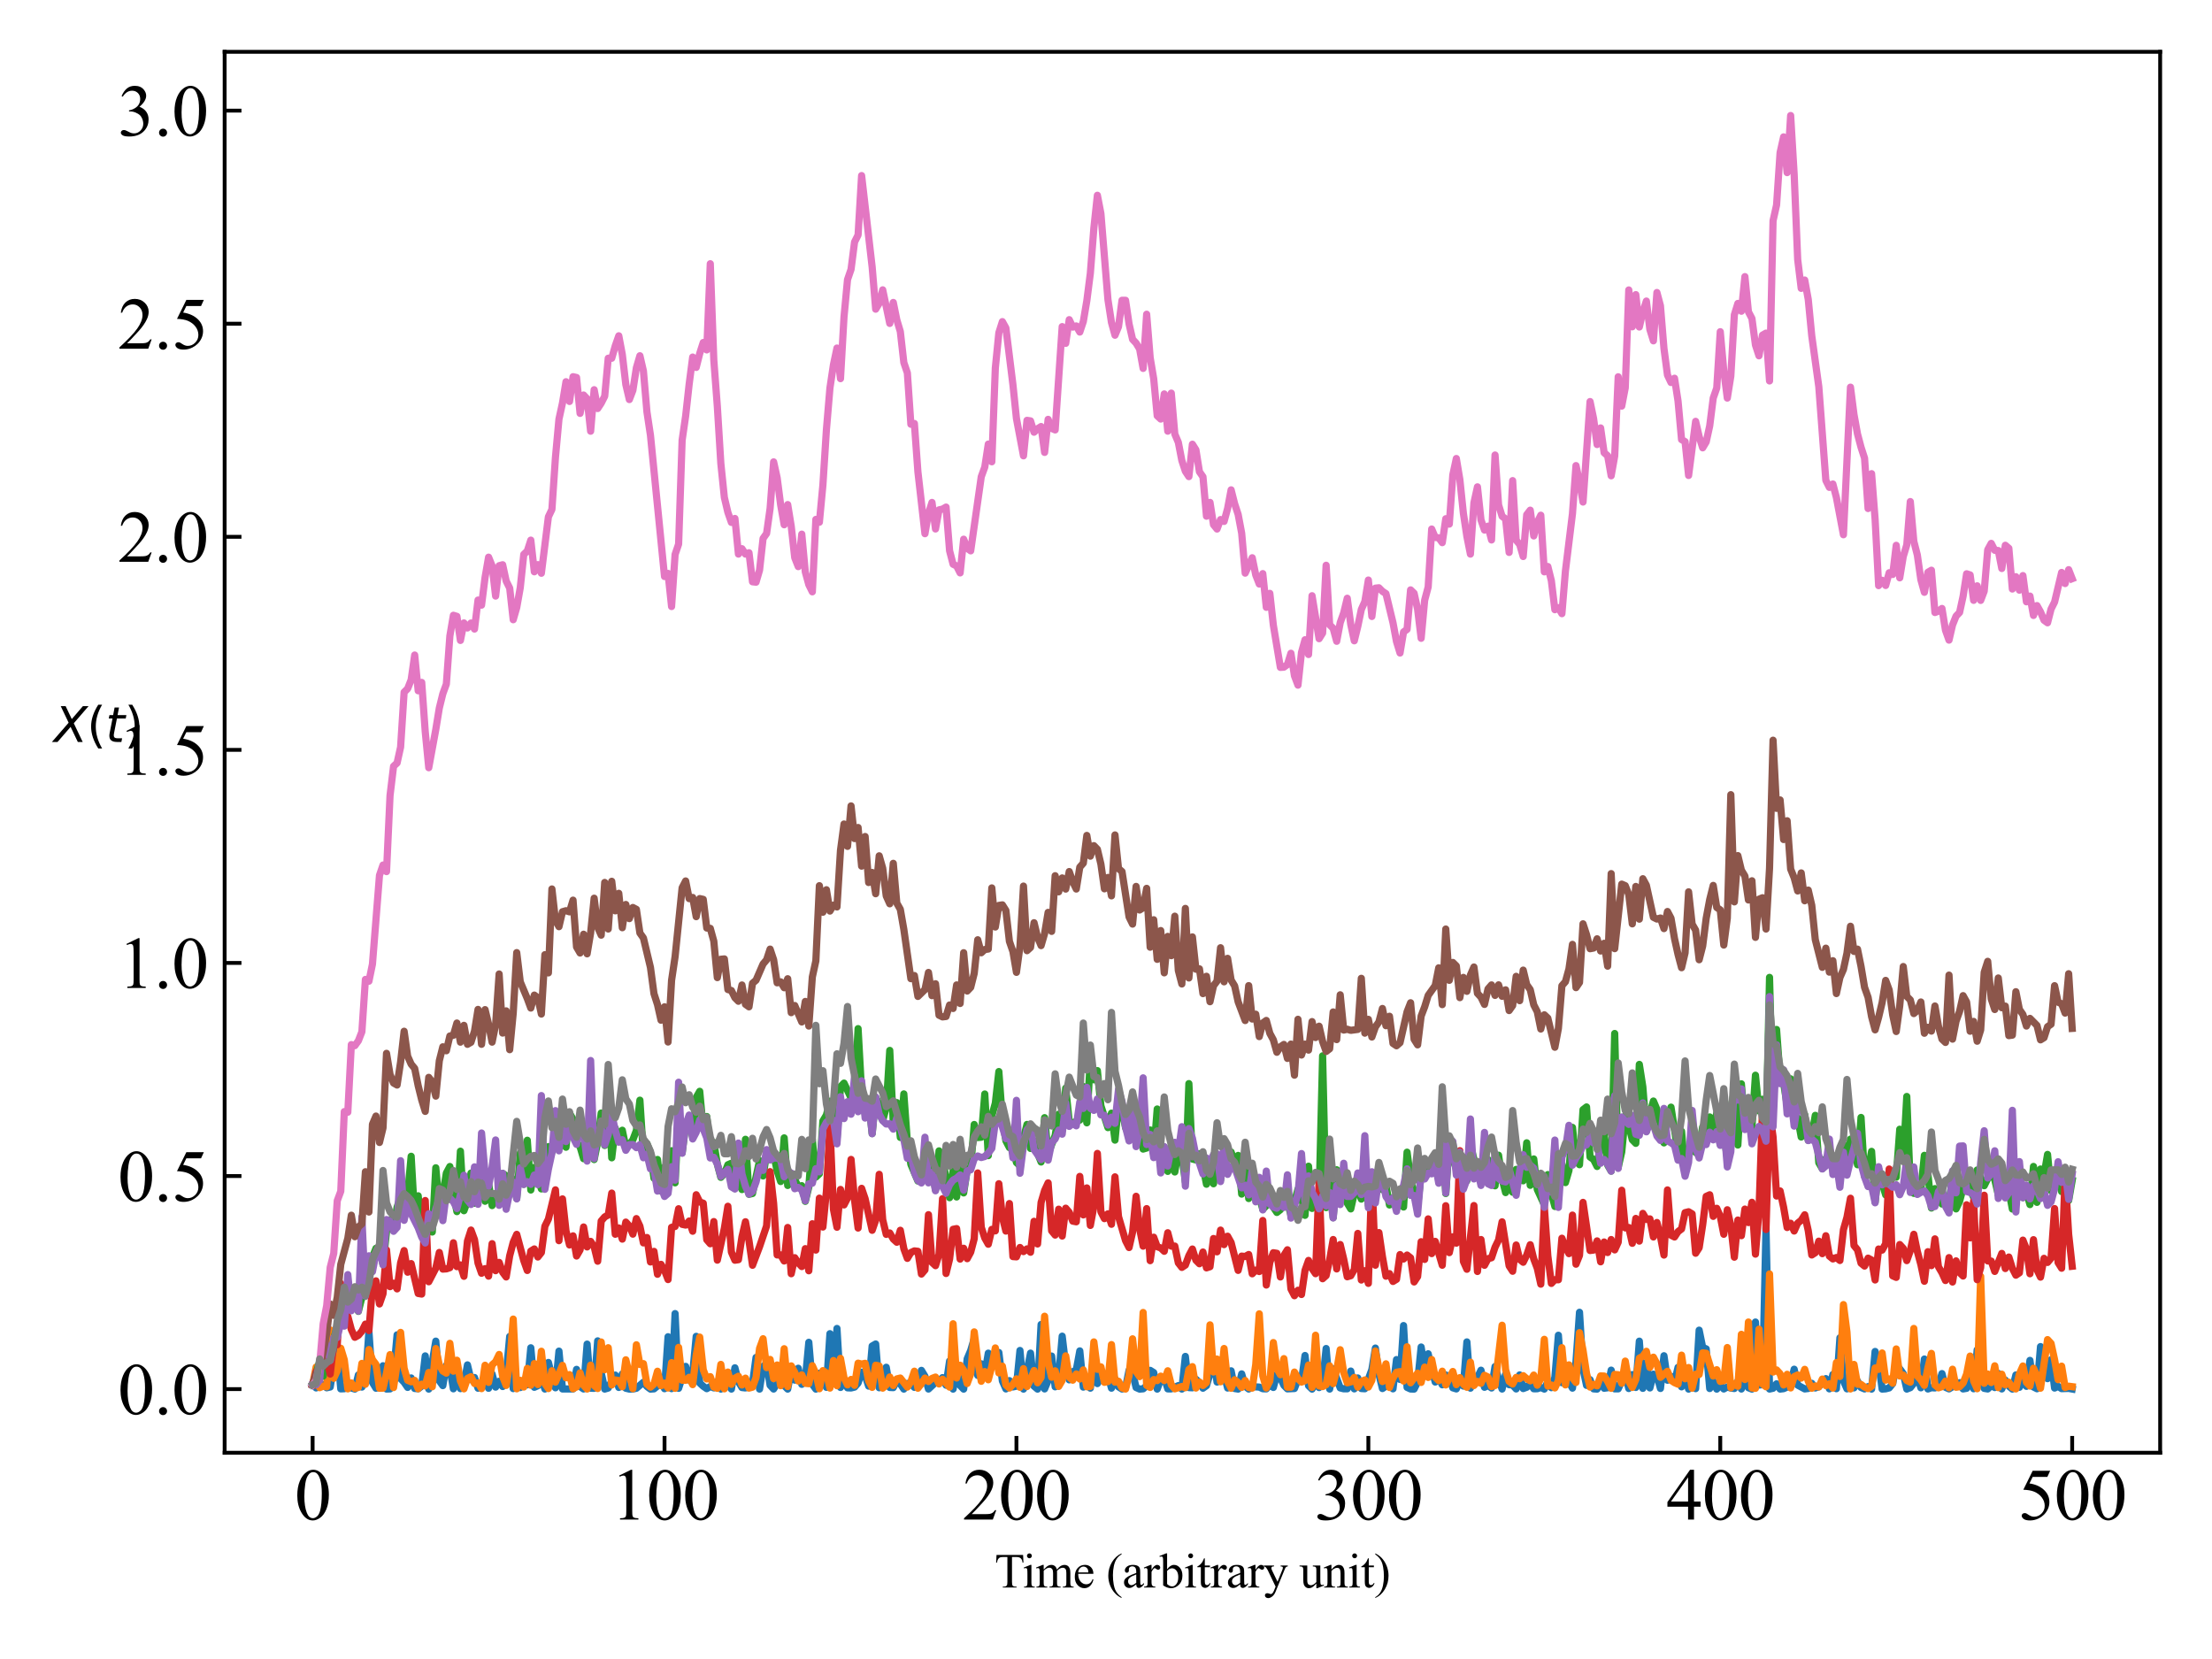 <?xml version="1.0" encoding="utf-8" standalone="no"?>
<!DOCTYPE svg PUBLIC "-//W3C//DTD SVG 1.1//EN"
  "http://www.w3.org/Graphics/SVG/1.1/DTD/svg11.dtd">
<svg xmlns:xlink="http://www.w3.org/1999/xlink" width="460.8pt" height="345.6pt" viewBox="0 0 460.8 345.6" xmlns="http://www.w3.org/2000/svg" version="1.1">
 <defs>
  <style type="text/css">*{stroke-linejoin: round; stroke-linecap: butt}</style>
 </defs>
 <g id="figure_1">
  <g id="patch_1">
   <path d="M 0 345.6 
L 460.8 345.6 
L 460.8 0 
L 0 0 
z
" style="fill: #ffffff"/>
  </g>
  <g id="axes_1">
   <g id="patch_2">
    <path d="M 46.798 302.64 
L 450 302.64 
L 450 10.8 
L 46.798 10.8 
z
" style="fill: #ffffff"/>
   </g>
   <g id="matplotlib.axis_1">
    <g id="xtick_1">
     <g id="line2d_1">
      <defs>
       <path id="m41cf7c82cf" d="M 0 0 
L 0 -3.5 
" style="stroke: #000000; stroke-width: 0.8"/>
      </defs>
      <g>
       <use xlink:href="#m41cf7c82cf" x="65.125" y="302.64" style="stroke: #000000; stroke-width: 0.8"/>
      </g>
     </g>
     <g id="text_1">
      <!-- 0 -->
      <g transform="translate(61.375 316.556) scale(0.15 -0.15)">
       <defs>
        <path id="TimesNewRomanPSMT-30" d="M 231 2094 
Q 231 2819 450 3342 
Q 669 3866 1031 4122 
Q 1313 4325 1613 4325 
Q 2100 4325 2488 3828 
Q 2972 3213 2972 2159 
Q 2972 1422 2759 906 
Q 2547 391 2217 158 
Q 1888 -75 1581 -75 
Q 975 -75 572 641 
Q 231 1244 231 2094 
z
M 844 2016 
Q 844 1141 1059 588 
Q 1238 122 1591 122 
Q 1759 122 1940 273 
Q 2122 425 2216 781 
Q 2359 1319 2359 2297 
Q 2359 3022 2209 3506 
Q 2097 3866 1919 4016 
Q 1791 4119 1609 4119 
Q 1397 4119 1231 3928 
Q 1006 3669 925 3112 
Q 844 2556 844 2016 
z
" transform="scale(0.016)"/>
       </defs>
       <use xlink:href="#TimesNewRomanPSMT-30"/>
      </g>
     </g>
    </g>
    <g id="xtick_2">
     <g id="line2d_2">
      <g>
       <use xlink:href="#m41cf7c82cf" x="138.434" y="302.64" style="stroke: #000000; stroke-width: 0.8"/>
      </g>
     </g>
     <g id="text_2">
      <!-- 100 -->
      <g transform="translate(127.184 316.556) scale(0.15 -0.15)">
       <defs>
        <path id="TimesNewRomanPSMT-31" d="M 750 3822 
L 1781 4325 
L 1884 4325 
L 1884 747 
Q 1884 391 1914 303 
Q 1944 216 2037 169 
Q 2131 122 2419 116 
L 2419 0 
L 825 0 
L 825 116 
Q 1125 122 1212 167 
Q 1300 213 1334 289 
Q 1369 366 1369 747 
L 1369 3034 
Q 1369 3497 1338 3628 
Q 1316 3728 1258 3775 
Q 1200 3822 1119 3822 
Q 1003 3822 797 3725 
L 750 3822 
z
" transform="scale(0.016)"/>
       </defs>
       <use xlink:href="#TimesNewRomanPSMT-31"/>
       <use xlink:href="#TimesNewRomanPSMT-30" x="50"/>
       <use xlink:href="#TimesNewRomanPSMT-30" x="100"/>
      </g>
     </g>
    </g>
    <g id="xtick_3">
     <g id="line2d_3">
      <g>
       <use xlink:href="#m41cf7c82cf" x="211.744" y="302.64" style="stroke: #000000; stroke-width: 0.8"/>
      </g>
     </g>
     <g id="text_3">
      <!-- 200 -->
      <g transform="translate(200.494 316.556) scale(0.15 -0.15)">
       <defs>
        <path id="TimesNewRomanPSMT-32" d="M 2934 816 
L 2638 0 
L 138 0 
L 138 116 
Q 1241 1122 1691 1759 
Q 2141 2397 2141 2925 
Q 2141 3328 1894 3587 
Q 1647 3847 1303 3847 
Q 991 3847 742 3664 
Q 494 3481 375 3128 
L 259 3128 
Q 338 3706 661 4015 
Q 984 4325 1469 4325 
Q 1984 4325 2329 3994 
Q 2675 3663 2675 3213 
Q 2675 2891 2525 2569 
Q 2294 2063 1775 1497 
Q 997 647 803 472 
L 1909 472 
Q 2247 472 2383 497 
Q 2519 522 2628 598 
Q 2738 675 2819 816 
L 2934 816 
z
" transform="scale(0.016)"/>
       </defs>
       <use xlink:href="#TimesNewRomanPSMT-32"/>
       <use xlink:href="#TimesNewRomanPSMT-30" x="50"/>
       <use xlink:href="#TimesNewRomanPSMT-30" x="100"/>
      </g>
     </g>
    </g>
    <g id="xtick_4">
     <g id="line2d_4">
      <g>
       <use xlink:href="#m41cf7c82cf" x="285.054" y="302.64" style="stroke: #000000; stroke-width: 0.8"/>
      </g>
     </g>
     <g id="text_4">
      <!-- 300 -->
      <g transform="translate(273.804 316.556) scale(0.15 -0.15)">
       <defs>
        <path id="TimesNewRomanPSMT-33" d="M 325 3431 
Q 506 3859 782 4092 
Q 1059 4325 1472 4325 
Q 1981 4325 2253 3994 
Q 2459 3747 2459 3466 
Q 2459 3003 1878 2509 
Q 2269 2356 2469 2072 
Q 2669 1788 2669 1403 
Q 2669 853 2319 450 
Q 1863 -75 997 -75 
Q 569 -75 414 31 
Q 259 138 259 259 
Q 259 350 332 419 
Q 406 488 509 488 
Q 588 488 669 463 
Q 722 447 909 348 
Q 1097 250 1169 231 
Q 1284 197 1416 197 
Q 1734 197 1970 444 
Q 2206 691 2206 1028 
Q 2206 1275 2097 1509 
Q 2016 1684 1919 1775 
Q 1784 1900 1550 2001 
Q 1316 2103 1072 2103 
L 972 2103 
L 972 2197 
Q 1219 2228 1467 2375 
Q 1716 2522 1828 2728 
Q 1941 2934 1941 3181 
Q 1941 3503 1739 3701 
Q 1538 3900 1238 3900 
Q 753 3900 428 3381 
L 325 3431 
z
" transform="scale(0.016)"/>
       </defs>
       <use xlink:href="#TimesNewRomanPSMT-33"/>
       <use xlink:href="#TimesNewRomanPSMT-30" x="50"/>
       <use xlink:href="#TimesNewRomanPSMT-30" x="100"/>
      </g>
     </g>
    </g>
    <g id="xtick_5">
     <g id="line2d_5">
      <g>
       <use xlink:href="#m41cf7c82cf" x="358.363" y="302.64" style="stroke: #000000; stroke-width: 0.8"/>
      </g>
     </g>
     <g id="text_5">
      <!-- 400 -->
      <g transform="translate(347.113 316.556) scale(0.15 -0.15)">
       <defs>
        <path id="TimesNewRomanPSMT-34" d="M 2978 1563 
L 2978 1119 
L 2409 1119 
L 2409 0 
L 1894 0 
L 1894 1119 
L 100 1119 
L 100 1519 
L 2066 4325 
L 2409 4325 
L 2409 1563 
L 2978 1563 
z
M 1894 1563 
L 1894 3666 
L 406 1563 
L 1894 1563 
z
" transform="scale(0.016)"/>
       </defs>
       <use xlink:href="#TimesNewRomanPSMT-34"/>
       <use xlink:href="#TimesNewRomanPSMT-30" x="50"/>
       <use xlink:href="#TimesNewRomanPSMT-30" x="100"/>
      </g>
     </g>
    </g>
    <g id="xtick_6">
     <g id="line2d_6">
      <g>
       <use xlink:href="#m41cf7c82cf" x="431.673" y="302.64" style="stroke: #000000; stroke-width: 0.8"/>
      </g>
     </g>
     <g id="text_6">
      <!-- 500 -->
      <g transform="translate(420.423 316.556) scale(0.15 -0.15)">
       <defs>
        <path id="TimesNewRomanPSMT-35" d="M 2778 4238 
L 2534 3706 
L 1259 3706 
L 981 3138 
Q 1809 3016 2294 2522 
Q 2709 2097 2709 1522 
Q 2709 1188 2573 903 
Q 2438 619 2231 419 
Q 2025 219 1772 97 
Q 1413 -75 1034 -75 
Q 653 -75 479 54 
Q 306 184 306 341 
Q 306 428 378 495 
Q 450 563 559 563 
Q 641 563 702 538 
Q 763 513 909 409 
Q 1144 247 1384 247 
Q 1750 247 2026 523 
Q 2303 800 2303 1197 
Q 2303 1581 2056 1914 
Q 1809 2247 1375 2428 
Q 1034 2569 447 2591 
L 1259 4238 
L 2778 4238 
z
" transform="scale(0.016)"/>
       </defs>
       <use xlink:href="#TimesNewRomanPSMT-35"/>
       <use xlink:href="#TimesNewRomanPSMT-30" x="50"/>
       <use xlink:href="#TimesNewRomanPSMT-30" x="100"/>
      </g>
     </g>
    </g>
    <g id="text_7">
     <!-- Time (arbitrary unit) -->
     <g transform="translate(207.203 330.708) scale(0.1 -0.1)">
      <defs>
       <path id="TimesNewRomanPSMT-54" d="M 3703 4238 
L 3750 3244 
L 3631 3244 
Q 3597 3506 3538 3619 
Q 3441 3800 3280 3886 
Q 3119 3972 2856 3972 
L 2259 3972 
L 2259 734 
Q 2259 344 2344 247 
Q 2463 116 2709 116 
L 2856 116 
L 2856 0 
L 1059 0 
L 1059 116 
L 1209 116 
Q 1478 116 1591 278 
Q 1659 378 1659 734 
L 1659 3972 
L 1150 3972 
Q 853 3972 728 3928 
Q 566 3869 450 3700 
Q 334 3531 313 3244 
L 194 3244 
L 244 4238 
L 3703 4238 
z
" transform="scale(0.016)"/>
       <path id="TimesNewRomanPSMT-69" d="M 928 4444 
Q 1059 4444 1151 4351 
Q 1244 4259 1244 4128 
Q 1244 3997 1151 3903 
Q 1059 3809 928 3809 
Q 797 3809 703 3903 
Q 609 3997 609 4128 
Q 609 4259 701 4351 
Q 794 4444 928 4444 
z
M 1188 2947 
L 1188 647 
Q 1188 378 1227 289 
Q 1266 200 1342 156 
Q 1419 113 1622 113 
L 1622 0 
L 231 0 
L 231 113 
Q 441 113 512 153 
Q 584 194 626 287 
Q 669 381 669 647 
L 669 1750 
Q 669 2216 641 2353 
Q 619 2453 572 2492 
Q 525 2531 444 2531 
Q 356 2531 231 2484 
L 188 2597 
L 1050 2947 
L 1188 2947 
z
" transform="scale(0.016)"/>
       <path id="TimesNewRomanPSMT-6d" d="M 1050 2338 
Q 1363 2650 1419 2697 
Q 1559 2816 1721 2881 
Q 1884 2947 2044 2947 
Q 2313 2947 2506 2790 
Q 2700 2634 2766 2338 
Q 3088 2713 3309 2830 
Q 3531 2947 3766 2947 
Q 3994 2947 4170 2830 
Q 4347 2713 4450 2447 
Q 4519 2266 4519 1878 
L 4519 647 
Q 4519 378 4559 278 
Q 4591 209 4675 161 
Q 4759 113 4950 113 
L 4950 0 
L 3538 0 
L 3538 113 
L 3597 113 
Q 3781 113 3884 184 
Q 3956 234 3988 344 
Q 4000 397 4000 647 
L 4000 1878 
Q 4000 2228 3916 2372 
Q 3794 2572 3525 2572 
Q 3359 2572 3192 2489 
Q 3025 2406 2788 2181 
L 2781 2147 
L 2788 2013 
L 2788 647 
Q 2788 353 2820 281 
Q 2853 209 2943 161 
Q 3034 113 3253 113 
L 3253 0 
L 1806 0 
L 1806 113 
Q 2044 113 2133 169 
Q 2222 225 2256 338 
Q 2272 391 2272 647 
L 2272 1878 
Q 2272 2228 2169 2381 
Q 2031 2581 1784 2581 
Q 1616 2581 1450 2491 
Q 1191 2353 1050 2181 
L 1050 647 
Q 1050 366 1089 281 
Q 1128 197 1204 155 
Q 1281 113 1516 113 
L 1516 0 
L 100 0 
L 100 113 
Q 297 113 375 155 
Q 453 197 493 289 
Q 534 381 534 647 
L 534 1741 
Q 534 2213 506 2350 
Q 484 2453 437 2492 
Q 391 2531 309 2531 
Q 222 2531 100 2484 
L 53 2597 
L 916 2947 
L 1050 2947 
L 1050 2338 
z
" transform="scale(0.016)"/>
       <path id="TimesNewRomanPSMT-65" d="M 681 1784 
Q 678 1147 991 784 
Q 1303 422 1725 422 
Q 2006 422 2214 576 
Q 2422 731 2563 1106 
L 2659 1044 
Q 2594 616 2278 264 
Q 1963 -88 1488 -88 
Q 972 -88 605 314 
Q 238 716 238 1394 
Q 238 2128 614 2539 
Q 991 2950 1559 2950 
Q 2041 2950 2350 2633 
Q 2659 2316 2659 1784 
L 681 1784 
z
M 681 1966 
L 2006 1966 
Q 1991 2241 1941 2353 
Q 1863 2528 1708 2628 
Q 1553 2728 1384 2728 
Q 1125 2728 920 2526 
Q 716 2325 681 1966 
z
" transform="scale(0.016)"/>
       <path id="TimesNewRomanPSMT-20" transform="scale(0.016)"/>
       <path id="TimesNewRomanPSMT-28" d="M 1988 -1253 
L 1988 -1369 
Q 1516 -1131 1200 -813 
Q 750 -359 506 256 
Q 263 872 263 1534 
Q 263 2503 741 3301 
Q 1219 4100 1988 4444 
L 1988 4313 
Q 1603 4100 1356 3731 
Q 1109 3363 987 2797 
Q 866 2231 866 1616 
Q 866 947 969 400 
Q 1050 -31 1165 -292 
Q 1281 -553 1476 -793 
Q 1672 -1034 1988 -1253 
z
" transform="scale(0.016)"/>
       <path id="TimesNewRomanPSMT-61" d="M 1822 413 
Q 1381 72 1269 19 
Q 1100 -59 909 -59 
Q 613 -59 420 144 
Q 228 347 228 678 
Q 228 888 322 1041 
Q 450 1253 767 1440 
Q 1084 1628 1822 1897 
L 1822 2009 
Q 1822 2438 1686 2597 
Q 1550 2756 1291 2756 
Q 1094 2756 978 2650 
Q 859 2544 859 2406 
L 866 2225 
Q 866 2081 792 2003 
Q 719 1925 600 1925 
Q 484 1925 411 2006 
Q 338 2088 338 2228 
Q 338 2497 613 2722 
Q 888 2947 1384 2947 
Q 1766 2947 2009 2819 
Q 2194 2722 2281 2516 
Q 2338 2381 2338 1966 
L 2338 994 
Q 2338 584 2353 492 
Q 2369 400 2405 369 
Q 2441 338 2488 338 
Q 2538 338 2575 359 
Q 2641 400 2828 588 
L 2828 413 
Q 2478 -56 2159 -56 
Q 2006 -56 1915 50 
Q 1825 156 1822 413 
z
M 1822 616 
L 1822 1706 
Q 1350 1519 1213 1441 
Q 966 1303 859 1153 
Q 753 1003 753 825 
Q 753 600 887 451 
Q 1022 303 1197 303 
Q 1434 303 1822 616 
z
" transform="scale(0.016)"/>
       <path id="TimesNewRomanPSMT-72" d="M 1038 2947 
L 1038 2303 
Q 1397 2947 1775 2947 
Q 1947 2947 2059 2842 
Q 2172 2738 2172 2600 
Q 2172 2478 2090 2393 
Q 2009 2309 1897 2309 
Q 1788 2309 1652 2417 
Q 1516 2525 1450 2525 
Q 1394 2525 1328 2463 
Q 1188 2334 1038 2041 
L 1038 669 
Q 1038 431 1097 309 
Q 1138 225 1241 169 
Q 1344 113 1538 113 
L 1538 0 
L 72 0 
L 72 113 
Q 291 113 397 181 
Q 475 231 506 341 
Q 522 394 522 644 
L 522 1753 
Q 522 2253 501 2348 
Q 481 2444 426 2487 
Q 372 2531 291 2531 
Q 194 2531 72 2484 
L 41 2597 
L 906 2947 
L 1038 2947 
z
" transform="scale(0.016)"/>
       <path id="TimesNewRomanPSMT-62" d="M 984 2369 
Q 1400 2947 1881 2947 
Q 2322 2947 2650 2570 
Q 2978 2194 2978 1541 
Q 2978 778 2472 313 
Q 2038 -88 1503 -88 
Q 1253 -88 995 3 
Q 738 94 469 275 
L 469 3241 
Q 469 3728 445 3840 
Q 422 3953 372 3993 
Q 322 4034 247 4034 
Q 159 4034 28 3984 
L -16 4094 
L 844 4444 
L 984 4444 
L 984 2369 
z
M 984 2169 
L 984 456 
Q 1144 300 1314 220 
Q 1484 141 1663 141 
Q 1947 141 2192 453 
Q 2438 766 2438 1363 
Q 2438 1913 2192 2208 
Q 1947 2503 1634 2503 
Q 1469 2503 1303 2419 
Q 1178 2356 984 2169 
z
" transform="scale(0.016)"/>
       <path id="TimesNewRomanPSMT-74" d="M 1031 3803 
L 1031 2863 
L 1700 2863 
L 1700 2644 
L 1031 2644 
L 1031 788 
Q 1031 509 1111 412 
Q 1191 316 1316 316 
Q 1419 316 1516 380 
Q 1613 444 1666 569 
L 1788 569 
Q 1678 263 1478 108 
Q 1278 -47 1066 -47 
Q 922 -47 784 33 
Q 647 113 581 261 
Q 516 409 516 719 
L 516 2644 
L 63 2644 
L 63 2747 
Q 234 2816 414 2980 
Q 594 3144 734 3369 
Q 806 3488 934 3803 
L 1031 3803 
z
" transform="scale(0.016)"/>
       <path id="TimesNewRomanPSMT-79" d="M 38 2863 
L 1372 2863 
L 1372 2747 
L 1306 2747 
Q 1166 2747 1095 2686 
Q 1025 2625 1025 2534 
Q 1025 2413 1128 2197 
L 1825 753 
L 2466 2334 
Q 2519 2463 2519 2588 
Q 2519 2644 2497 2672 
Q 2472 2706 2419 2726 
Q 2366 2747 2231 2747 
L 2231 2863 
L 3163 2863 
L 3163 2747 
Q 3047 2734 2984 2696 
Q 2922 2659 2847 2556 
Q 2819 2513 2741 2316 
L 1575 -541 
Q 1406 -956 1132 -1168 
Q 859 -1381 606 -1381 
Q 422 -1381 303 -1275 
Q 184 -1169 184 -1031 
Q 184 -900 270 -820 
Q 356 -741 506 -741 
Q 609 -741 788 -809 
Q 913 -856 944 -856 
Q 1038 -856 1148 -759 
Q 1259 -663 1372 -384 
L 1575 113 
L 547 2272 
Q 500 2369 397 2513 
Q 319 2622 269 2659 
Q 197 2709 38 2747 
L 38 2863 
z
" transform="scale(0.016)"/>
       <path id="TimesNewRomanPSMT-75" d="M 2709 2863 
L 2709 1128 
Q 2709 631 2732 520 
Q 2756 409 2807 365 
Q 2859 322 2928 322 
Q 3025 322 3147 375 
L 3191 266 
L 2334 -88 
L 2194 -88 
L 2194 519 
Q 1825 119 1631 15 
Q 1438 -88 1222 -88 
Q 981 -88 804 51 
Q 628 191 559 409 
Q 491 628 491 1028 
L 491 2306 
Q 491 2509 447 2587 
Q 403 2666 317 2708 
Q 231 2750 6 2747 
L 6 2863 
L 1009 2863 
L 1009 947 
Q 1009 547 1148 422 
Q 1288 297 1484 297 
Q 1619 297 1789 381 
Q 1959 466 2194 703 
L 2194 2325 
Q 2194 2569 2105 2655 
Q 2016 2741 1734 2747 
L 1734 2863 
L 2709 2863 
z
" transform="scale(0.016)"/>
       <path id="TimesNewRomanPSMT-6e" d="M 1034 2341 
Q 1538 2947 1994 2947 
Q 2228 2947 2397 2830 
Q 2566 2713 2666 2444 
Q 2734 2256 2734 1869 
L 2734 647 
Q 2734 375 2778 278 
Q 2813 200 2889 156 
Q 2966 113 3172 113 
L 3172 0 
L 1756 0 
L 1756 113 
L 1816 113 
Q 2016 113 2095 173 
Q 2175 234 2206 353 
Q 2219 400 2219 647 
L 2219 1819 
Q 2219 2209 2117 2386 
Q 2016 2563 1775 2563 
Q 1403 2563 1034 2156 
L 1034 647 
Q 1034 356 1069 288 
Q 1113 197 1189 155 
Q 1266 113 1500 113 
L 1500 0 
L 84 0 
L 84 113 
L 147 113 
Q 366 113 442 223 
Q 519 334 519 647 
L 519 1709 
Q 519 2225 495 2337 
Q 472 2450 423 2490 
Q 375 2531 294 2531 
Q 206 2531 84 2484 
L 38 2597 
L 900 2947 
L 1034 2947 
L 1034 2341 
z
" transform="scale(0.016)"/>
       <path id="TimesNewRomanPSMT-29" d="M 144 4313 
L 144 4444 
Q 619 4209 934 3891 
Q 1381 3434 1625 2820 
Q 1869 2206 1869 1541 
Q 1869 572 1392 -226 
Q 916 -1025 144 -1369 
L 144 -1253 
Q 528 -1038 776 -670 
Q 1025 -303 1145 264 
Q 1266 831 1266 1447 
Q 1266 2113 1163 2663 
Q 1084 3094 967 3353 
Q 850 3613 656 3853 
Q 463 4094 144 4313 
z
" transform="scale(0.016)"/>
      </defs>
      <use xlink:href="#TimesNewRomanPSMT-54"/>
      <use xlink:href="#TimesNewRomanPSMT-69" x="57.584"/>
      <use xlink:href="#TimesNewRomanPSMT-6d" x="85.367"/>
      <use xlink:href="#TimesNewRomanPSMT-65" x="163.15"/>
      <use xlink:href="#TimesNewRomanPSMT-20" x="207.535"/>
      <use xlink:href="#TimesNewRomanPSMT-28" x="232.535"/>
      <use xlink:href="#TimesNewRomanPSMT-61" x="265.836"/>
      <use xlink:href="#TimesNewRomanPSMT-72" x="310.221"/>
      <use xlink:href="#TimesNewRomanPSMT-62" x="343.521"/>
      <use xlink:href="#TimesNewRomanPSMT-69" x="393.521"/>
      <use xlink:href="#TimesNewRomanPSMT-74" x="421.305"/>
      <use xlink:href="#TimesNewRomanPSMT-72" x="449.088"/>
      <use xlink:href="#TimesNewRomanPSMT-61" x="482.389"/>
      <use xlink:href="#TimesNewRomanPSMT-72" x="526.773"/>
      <use xlink:href="#TimesNewRomanPSMT-79" x="560.074"/>
      <use xlink:href="#TimesNewRomanPSMT-20" x="610.074"/>
      <use xlink:href="#TimesNewRomanPSMT-75" x="635.074"/>
      <use xlink:href="#TimesNewRomanPSMT-6e" x="685.074"/>
      <use xlink:href="#TimesNewRomanPSMT-69" x="735.074"/>
      <use xlink:href="#TimesNewRomanPSMT-74" x="762.857"/>
      <use xlink:href="#TimesNewRomanPSMT-29" x="790.641"/>
     </g>
    </g>
   </g>
   <g id="matplotlib.axis_2">
    <g id="ytick_1">
     <g id="line2d_7">
      <defs>
       <path id="mac0dd92a9c" d="M 0 0 
L 3.5 0 
" style="stroke: #000000; stroke-width: 0.8"/>
      </defs>
      <g>
       <use xlink:href="#mac0dd92a9c" x="46.798" y="289.375" style="stroke: #000000; stroke-width: 0.8"/>
      </g>
     </g>
     <g id="text_8">
      <!-- 0.0 -->
      <g transform="translate(24.548 294.582) scale(0.15 -0.15)">
       <defs>
        <path id="TimesNewRomanPSMT-2e" d="M 800 606 
Q 947 606 1047 504 
Q 1147 403 1147 259 
Q 1147 116 1045 14 
Q 944 -88 800 -88 
Q 656 -88 554 14 
Q 453 116 453 259 
Q 453 406 554 506 
Q 656 606 800 606 
z
" transform="scale(0.016)"/>
       </defs>
       <use xlink:href="#TimesNewRomanPSMT-30"/>
       <use xlink:href="#TimesNewRomanPSMT-2e" x="50"/>
       <use xlink:href="#TimesNewRomanPSMT-30" x="75"/>
      </g>
     </g>
    </g>
    <g id="ytick_2">
     <g id="line2d_8">
      <g>
       <use xlink:href="#mac0dd92a9c" x="46.798" y="244.987" style="stroke: #000000; stroke-width: 0.8"/>
      </g>
     </g>
     <g id="text_9">
      <!-- 0.5 -->
      <g transform="translate(24.548 250.195) scale(0.15 -0.15)">
       <use xlink:href="#TimesNewRomanPSMT-30"/>
       <use xlink:href="#TimesNewRomanPSMT-2e" x="50"/>
       <use xlink:href="#TimesNewRomanPSMT-35" x="75"/>
      </g>
     </g>
    </g>
    <g id="ytick_3">
     <g id="line2d_9">
      <g>
       <use xlink:href="#mac0dd92a9c" x="46.798" y="200.6" style="stroke: #000000; stroke-width: 0.8"/>
      </g>
     </g>
     <g id="text_10">
      <!-- 1.0 -->
      <g transform="translate(24.548 205.807) scale(0.15 -0.15)">
       <use xlink:href="#TimesNewRomanPSMT-31"/>
       <use xlink:href="#TimesNewRomanPSMT-2e" x="50"/>
       <use xlink:href="#TimesNewRomanPSMT-30" x="75"/>
      </g>
     </g>
    </g>
    <g id="ytick_4">
     <g id="line2d_10">
      <g>
       <use xlink:href="#mac0dd92a9c" x="46.798" y="156.212" style="stroke: #000000; stroke-width: 0.8"/>
      </g>
     </g>
     <g id="text_11">
      <!-- 1.5 -->
      <g transform="translate(24.548 161.42) scale(0.15 -0.15)">
       <use xlink:href="#TimesNewRomanPSMT-31"/>
       <use xlink:href="#TimesNewRomanPSMT-2e" x="50"/>
       <use xlink:href="#TimesNewRomanPSMT-35" x="75"/>
      </g>
     </g>
    </g>
    <g id="ytick_5">
     <g id="line2d_11">
      <g>
       <use xlink:href="#mac0dd92a9c" x="46.798" y="111.825" style="stroke: #000000; stroke-width: 0.8"/>
      </g>
     </g>
     <g id="text_12">
      <!-- 2.0 -->
      <g transform="translate(24.548 117.033) scale(0.15 -0.15)">
       <use xlink:href="#TimesNewRomanPSMT-32"/>
       <use xlink:href="#TimesNewRomanPSMT-2e" x="50"/>
       <use xlink:href="#TimesNewRomanPSMT-30" x="75"/>
      </g>
     </g>
    </g>
    <g id="ytick_6">
     <g id="line2d_12">
      <g>
       <use xlink:href="#mac0dd92a9c" x="46.798" y="67.437" style="stroke: #000000; stroke-width: 0.8"/>
      </g>
     </g>
     <g id="text_13">
      <!-- 2.5 -->
      <g transform="translate(24.548 72.645) scale(0.15 -0.15)">
       <use xlink:href="#TimesNewRomanPSMT-32"/>
       <use xlink:href="#TimesNewRomanPSMT-2e" x="50"/>
       <use xlink:href="#TimesNewRomanPSMT-35" x="75"/>
      </g>
     </g>
    </g>
    <g id="ytick_7">
     <g id="line2d_13">
      <g>
       <use xlink:href="#mac0dd92a9c" x="46.798" y="23.05" style="stroke: #000000; stroke-width: 0.8"/>
      </g>
     </g>
     <g id="text_14">
      <!-- 3.0 -->
      <g transform="translate(24.548 28.258) scale(0.15 -0.15)">
       <use xlink:href="#TimesNewRomanPSMT-33"/>
       <use xlink:href="#TimesNewRomanPSMT-2e" x="50"/>
       <use xlink:href="#TimesNewRomanPSMT-30" x="75"/>
      </g>
     </g>
    </g>
    <g id="text_15">
     <!-- $X(t)$ -->
     <g transform="translate(11.248 154.581) scale(0.1 -0.1)">
      <defs>
       <path id="DejaVuSans-Oblique-58" d="M 878 4666 
L 1516 4666 
L 2316 2981 
L 3763 4666 
L 4500 4666 
L 2578 2438 
L 3738 0 
L 3103 0 
L 2163 1966 
L 459 0 
L -275 0 
L 1906 2509 
L 878 4666 
z
" transform="scale(0.016)"/>
       <path id="DejaVuSans-28" d="M 1984 4856 
Q 1566 4138 1362 3434 
Q 1159 2731 1159 2009 
Q 1159 1288 1364 580 
Q 1569 -128 1984 -844 
L 1484 -844 
Q 1016 -109 783 600 
Q 550 1309 550 2009 
Q 550 2706 781 3412 
Q 1013 4119 1484 4856 
L 1984 4856 
z
" transform="scale(0.016)"/>
       <path id="DejaVuSans-Oblique-74" d="M 2706 3500 
L 2619 3053 
L 1472 3053 
L 1100 1153 
Q 1081 1047 1072 975 
Q 1063 903 1063 863 
Q 1063 663 1183 572 
Q 1303 481 1569 481 
L 2150 481 
L 2053 0 
L 1503 0 
Q 991 0 739 200 
Q 488 400 488 806 
Q 488 878 497 964 
Q 506 1050 525 1153 
L 897 3053 
L 409 3053 
L 500 3500 
L 978 3500 
L 1172 4494 
L 1747 4494 
L 1556 3500 
L 2706 3500 
z
" transform="scale(0.016)"/>
       <path id="DejaVuSans-29" d="M 513 4856 
L 1013 4856 
Q 1481 4119 1714 3412 
Q 1947 2706 1947 2009 
Q 1947 1309 1714 600 
Q 1481 -109 1013 -844 
L 513 -844 
Q 928 -128 1133 580 
Q 1338 1288 1338 2009 
Q 1338 2731 1133 3434 
Q 928 4138 513 4856 
z
" transform="scale(0.016)"/>
      </defs>
      <use xlink:href="#DejaVuSans-Oblique-58" transform="translate(0 0.125)"/>
      <use xlink:href="#DejaVuSans-28" transform="translate(68.506 0.125)"/>
      <use xlink:href="#DejaVuSans-Oblique-74" transform="translate(107.52 0.125)"/>
      <use xlink:href="#DejaVuSans-29" transform="translate(146.729 0.125)"/>
     </g>
    </g>
   </g>
   <g id="line2d_14">
    <path d="M 65.125 288.487 
L 65.858 289.127 
L 66.591 288.865 
L 67.324 288.428 
L 68.057 289.098 
L 68.79 288.937 
L 69.524 284.389 
L 70.257 281.305 
L 70.99 289.327 
L 71.723 289.294 
L 72.456 288.371 
L 73.189 289.145 
L 73.922 289.369 
L 74.655 286.426 
L 75.388 288.955 
L 76.121 287.676 
L 76.854 277.354 
L 77.588 287.975 
L 78.321 289.193 
L 79.054 289.01 
L 79.787 284.511 
L 80.52 289.363 
L 81.253 289.334 
L 81.986 286.14 
L 82.719 278.076 
L 83.452 287.186 
L 84.185 287.946 
L 84.919 289.02 
L 85.652 287.05 
L 86.385 289.245 
L 87.118 289.3 
L 87.851 288.753 
L 88.584 282.458 
L 89.317 289.374 
L 90.05 283.727 
L 90.783 279.383 
L 91.516 287.645 
L 92.249 288.649 
L 92.983 284.435 
L 93.716 284.939 
L 94.449 289.314 
L 95.182 285.996 
L 95.915 289.275 
L 96.648 288.317 
L 97.381 284.332 
L 98.114 287.407 
L 98.847 286.958 
L 99.58 289.19 
L 100.314 288.553 
L 101.047 287.196 
L 101.78 289.207 
L 102.513 286.216 
L 103.246 288.96 
L 103.979 287.742 
L 104.712 288.835 
L 105.445 286.281 
L 106.178 278.41 
L 106.911 289.271 
L 107.644 288.562 
L 108.378 289.052 
L 109.111 287.567 
L 109.844 288.487 
L 110.577 280.77 
L 111.31 288.997 
L 112.043 288.664 
L 112.776 287.204 
L 113.509 289.361 
L 114.242 283.823 
L 114.975 286.689 
L 115.709 289.101 
L 116.442 281.464 
L 117.175 289.344 
L 119.374 289.346 
L 120.107 285.266 
L 120.84 288.846 
L 121.573 289.347 
L 122.306 280.002 
L 123.039 289.199 
L 123.773 289.208 
L 124.506 279.328 
L 125.239 285.96 
L 125.972 289.369 
L 126.705 289.15 
L 127.438 287.647 
L 128.171 286.456 
L 128.904 289.029 
L 129.637 286.226 
L 130.37 289.196 
L 131.104 289.374 
L 131.837 289.362 
L 132.57 289.2 
L 134.036 287.954 
L 134.769 288.828 
L 135.502 289.371 
L 136.235 289.325 
L 136.968 288.713 
L 137.701 286.977 
L 138.434 289.291 
L 139.168 278.469 
L 139.901 289.28 
L 140.634 273.643 
L 141.367 289.215 
L 142.833 284.643 
L 143.566 287.513 
L 144.299 286.136 
L 145.032 278.388 
L 145.765 288.102 
L 146.499 288.782 
L 147.232 289.283 
L 147.965 288.827 
L 148.698 289.121 
L 149.431 287.813 
L 150.164 289.368 
L 150.897 287.807 
L 151.63 288.344 
L 152.363 289.369 
L 153.096 284.94 
L 153.829 287.816 
L 154.563 289.052 
L 155.296 289.133 
L 156.029 288.89 
L 156.762 288.184 
L 157.495 282.787 
L 158.228 289.374 
L 158.961 284.639 
L 159.694 284.102 
L 160.427 288.572 
L 161.16 289.359 
L 161.894 288.149 
L 162.627 285.795 
L 163.36 288.637 
L 164.093 289.373 
L 164.826 285.524 
L 165.559 287.5 
L 166.292 285.033 
L 167.025 288.383 
L 167.758 287.408 
L 168.491 279.627 
L 169.224 288.371 
L 169.958 289.375 
L 170.691 286.063 
L 171.424 286.664 
L 172.157 289.006 
L 172.89 277.83 
L 173.623 288.082 
L 174.356 276.745 
L 175.089 289.032 
L 175.822 287.679 
L 176.555 289.11 
L 177.289 289.138 
L 178.022 288.953 
L 178.755 288.109 
L 179.488 285.839 
L 180.221 286.551 
L 180.954 288.752 
L 181.687 280.399 
L 182.42 279.979 
L 183.153 289.096 
L 183.886 287.681 
L 184.619 284.827 
L 185.353 289.034 
L 186.086 289.066 
L 186.819 287.601 
L 187.552 288.282 
L 188.285 289.371 
L 189.018 288.204 
L 189.751 288.208 
L 190.484 289.013 
L 191.217 288.273 
L 191.95 285.475 
L 192.684 286.711 
L 193.417 289.359 
L 194.883 287.985 
L 195.616 287.711 
L 196.349 286.985 
L 197.082 288.561 
L 197.815 283.525 
L 198.548 289.374 
L 199.281 285.272 
L 200.014 288.619 
L 200.748 289.375 
L 201.481 283.063 
L 202.214 281.332 
L 202.947 278.855 
L 203.68 286.526 
L 204.413 284.105 
L 205.146 286.234 
L 205.879 281.887 
L 206.612 284.852 
L 207.345 283.588 
L 208.079 281.748 
L 208.812 287.679 
L 209.545 289.336 
L 210.278 287.611 
L 211.011 288.923 
L 211.744 288.764 
L 212.477 281.328 
L 213.21 289.372 
L 214.676 281.881 
L 215.409 288.765 
L 216.143 289.374 
L 216.876 275.914 
L 217.609 289.337 
L 218.342 287.579 
L 219.075 282.491 
L 219.808 288.9 
L 220.541 286.759 
L 221.274 278.35 
L 222.007 284.495 
L 222.74 287.448 
L 223.474 285.758 
L 224.207 285.392 
L 224.94 281.416 
L 225.673 288.962 
L 226.406 288.267 
L 227.139 289.18 
L 227.872 281.787 
L 228.605 288.226 
L 229.338 286.958 
L 230.071 286.301 
L 230.804 286.478 
L 231.538 289.182 
L 232.271 287.243 
L 233.004 288.904 
L 233.737 289.356 
L 234.47 289.065 
L 235.203 285.449 
L 235.936 285.991 
L 236.669 289.045 
L 237.402 289.373 
L 238.135 289.314 
L 238.869 288.693 
L 239.602 285.469 
L 240.335 285.931 
L 241.068 289.373 
L 241.801 287.306 
L 242.534 286.913 
L 243.267 289.326 
L 244 289.329 
L 245.466 288.65 
L 246.199 289.367 
L 246.933 282.566 
L 247.666 289.065 
L 248.399 289.099 
L 249.132 287.329 
L 249.865 288.021 
L 250.598 289.187 
L 251.331 288.661 
L 252.064 286.163 
L 252.797 282.998 
L 253.53 287.908 
L 254.264 285.602 
L 254.997 286.309 
L 255.73 289.152 
L 256.463 285.565 
L 257.196 289.254 
L 257.929 289.37 
L 258.662 286.208 
L 259.395 288.781 
L 260.128 289.359 
L 260.861 288.865 
L 262.328 288.953 
L 263.061 289.299 
L 263.794 289.33 
L 264.527 288.467 
L 265.26 289.035 
L 265.993 286.32 
L 266.726 286.997 
L 267.459 288.582 
L 268.192 289.322 
L 269.659 289.252 
L 270.392 287.338 
L 271.125 287.713 
L 271.858 282.376 
L 272.591 288.661 
L 273.324 289.375 
L 274.057 288.111 
L 274.79 289.059 
L 275.523 288.11 
L 276.256 280.919 
L 276.989 289.368 
L 277.723 285.155 
L 279.189 289.127 
L 279.922 289.312 
L 280.655 289.312 
L 281.388 285.616 
L 282.121 289.326 
L 282.854 287.057 
L 283.587 289.254 
L 284.32 289.301 
L 285.787 285.296 
L 286.52 280.827 
L 287.253 286.241 
L 287.986 289.257 
L 288.719 288.764 
L 289.452 288.484 
L 290.185 289.318 
L 290.918 283.228 
L 291.651 287.362 
L 292.384 276.14 
L 293.118 289.018 
L 293.851 289.358 
L 294.584 289.369 
L 295.317 287.878 
L 296.05 280.61 
L 296.783 285.288 
L 297.516 282.016 
L 298.249 285.235 
L 298.982 287.904 
L 299.715 287.059 
L 300.449 288.481 
L 301.182 286.422 
L 301.915 286.919 
L 302.648 289.11 
L 303.381 289.335 
L 304.114 287.669 
L 304.847 288.742 
L 305.58 279.543 
L 306.313 289.181 
L 307.046 287.13 
L 307.779 286.976 
L 308.513 285.44 
L 309.246 288.995 
L 309.979 288.604 
L 310.712 289.143 
L 311.445 284.679 
L 312.178 287.233 
L 312.911 289.359 
L 313.644 286.283 
L 314.377 288.457 
L 315.11 288.528 
L 315.844 289.342 
L 316.577 286.422 
L 317.31 289.26 
L 318.043 288.991 
L 318.776 288.131 
L 319.509 289.306 
L 320.242 289.3 
L 320.975 289.034 
L 321.708 289.369 
L 322.441 287.823 
L 323.175 289.077 
L 323.908 286.942 
L 324.641 278.154 
L 325.374 288.042 
L 326.107 285.614 
L 326.84 287.863 
L 327.573 289.173 
L 328.306 283.662 
L 329.039 273.371 
L 329.772 285.189 
L 330.505 288.596 
L 331.239 287.411 
L 331.972 289.326 
L 332.705 289.372 
L 333.438 287.546 
L 334.171 289.198 
L 334.904 289.095 
L 335.637 285.425 
L 336.37 289.323 
L 337.103 289.319 
L 338.57 286.13 
L 339.303 289.252 
L 340.036 286.35 
L 340.769 289.031 
L 341.502 279.389 
L 342.235 289.219 
L 342.968 283.885 
L 343.701 289.134 
L 344.434 286.262 
L 345.167 286.553 
L 345.9 289.241 
L 346.634 282.429 
L 347.367 287.526 
L 348.1 286.726 
L 348.833 287.887 
L 349.566 284.846 
L 350.299 288.903 
L 351.032 286.007 
L 351.765 289.375 
L 352.498 288.792 
L 353.231 289.277 
L 353.965 277.098 
L 354.698 280.694 
L 355.431 280.998 
L 356.164 289.255 
L 356.897 287.73 
L 357.63 289.375 
L 358.363 288.46 
L 359.096 289.347 
L 359.829 288.919 
L 360.562 289.162 
L 361.295 289.253 
L 362.029 287.72 
L 362.762 289.358 
L 363.495 281.656 
L 364.228 289.094 
L 364.961 289.374 
L 365.694 275.405 
L 366.427 288.533 
L 367.16 288.456 
L 367.893 255.773 
L 368.626 289.363 
L 369.36 289.201 
L 370.093 288.27 
L 370.826 289.369 
L 371.559 289.282 
L 372.292 288.944 
L 373.025 288.222 
L 373.758 285.235 
L 374.491 288.546 
L 375.957 289.337 
L 376.69 289.247 
L 377.424 288.172 
L 378.157 289.137 
L 378.89 288.876 
L 380.356 287.195 
L 381.089 289.323 
L 381.822 286.339 
L 382.555 289.293 
L 383.288 278.689 
L 384.021 287.653 
L 384.755 289.321 
L 385.488 288.809 
L 386.221 289.119 
L 386.954 287.704 
L 387.687 289.038 
L 388.42 289.341 
L 389.153 288.862 
L 389.886 289.374 
L 390.619 281.535 
L 391.352 283.848 
L 392.085 289.37 
L 392.819 289.319 
L 393.552 289.128 
L 394.285 288.234 
L 395.018 284.44 
L 395.751 285.147 
L 396.484 286.153 
L 397.217 289.368 
L 397.95 289.079 
L 398.683 288.163 
L 399.416 286.595 
L 400.15 289.107 
L 400.883 283.113 
L 401.616 289.351 
L 402.349 289.08 
L 403.082 289.133 
L 403.815 288.527 
L 404.548 286.148 
L 405.281 289.007 
L 406.014 289.329 
L 407.48 288.453 
L 408.214 288.037 
L 408.947 289.341 
L 409.68 289.213 
L 410.413 286.36 
L 411.146 289.305 
L 411.879 281.197 
L 412.612 287.428 
L 413.345 289.224 
L 414.078 289.345 
L 414.811 288.656 
L 415.545 289.051 
L 416.278 286.116 
L 417.011 289.341 
L 417.744 287.503 
L 418.477 288.76 
L 419.21 289.368 
L 419.943 286.43 
L 420.676 289.006 
L 421.409 287.44 
L 422.142 288.797 
L 422.875 283.392 
L 423.609 288.931 
L 424.342 289.3 
L 425.075 280.52 
L 425.808 286.32 
L 426.541 287.196 
L 427.274 283.245 
L 428.007 289.156 
L 428.74 288.795 
L 429.473 289.281 
L 430.94 289.232 
L 431.673 289.363 
L 431.673 289.363 
" clip-path="url(#pc30ca74307)" style="fill: none; stroke: #1f77b4; stroke-width: 1.5; stroke-linecap: square"/>
   </g>
   <g id="line2d_15">
    <path d="M 65.125 288.487 
L 65.858 284.777 
L 66.591 289.076 
L 67.324 288.759 
L 68.057 288.895 
L 68.79 277.052 
L 69.524 287.128 
L 70.257 285.535 
L 70.99 280.866 
L 71.723 283.291 
L 72.456 289.328 
L 73.189 288.093 
L 73.922 289.21 
L 74.655 289.031 
L 75.388 284.023 
L 76.121 288.363 
L 76.854 281.14 
L 77.588 283.247 
L 78.321 284.224 
L 79.054 289.2 
L 79.787 289.178 
L 80.52 286.048 
L 81.253 282.191 
L 81.986 289.06 
L 82.719 284.182 
L 83.452 277.562 
L 84.185 285.043 
L 84.919 287.537 
L 85.652 287.846 
L 86.385 287.56 
L 87.118 289.303 
L 87.851 288.349 
L 88.584 288.702 
L 89.317 285.916 
L 90.05 288.883 
L 90.783 280.928 
L 91.516 284.341 
L 92.249 285.615 
L 92.983 286.047 
L 93.716 279.838 
L 94.449 285.644 
L 95.182 283.363 
L 95.915 287.662 
L 96.648 289.322 
L 97.381 287.15 
L 98.114 286.793 
L 98.847 288.206 
L 99.58 288.102 
L 100.314 289.279 
L 101.047 284.407 
L 101.78 287.968 
L 102.513 284.329 
L 103.246 283.674 
L 103.979 282.16 
L 104.712 286.757 
L 105.445 288.615 
L 106.178 284.08 
L 106.911 274.789 
L 107.644 289.314 
L 108.378 287.551 
L 109.111 288.945 
L 109.844 285.057 
L 110.577 288.571 
L 111.31 284.059 
L 112.043 288.433 
L 112.776 281.491 
L 113.509 288.22 
L 114.242 289.268 
L 114.975 285.56 
L 115.709 287.914 
L 117.175 284.428 
L 117.908 287.018 
L 118.641 286.358 
L 119.374 289.295 
L 120.107 288.915 
L 120.84 286 
L 121.573 288.589 
L 122.306 289.358 
L 123.039 284.387 
L 123.773 288.641 
L 124.506 289.253 
L 125.239 279.562 
L 125.972 285.338 
L 126.705 280.755 
L 127.438 288.514 
L 128.171 287.473 
L 128.904 287.605 
L 129.637 288.885 
L 130.37 283.27 
L 131.837 289.297 
L 132.57 280.145 
L 133.303 284.254 
L 134.036 284.071 
L 134.769 288.347 
L 135.502 288.968 
L 136.235 288.327 
L 136.968 285.654 
L 137.701 288.673 
L 138.434 288.132 
L 139.168 289.147 
L 139.901 283.866 
L 140.634 289.216 
L 141.367 280.684 
L 142.1 287.524 
L 142.833 287.538 
L 143.566 286.916 
L 144.299 288.444 
L 145.032 282.314 
L 145.765 278.543 
L 146.499 285.354 
L 147.232 287.264 
L 147.965 286.783 
L 148.698 288.938 
L 149.431 289.216 
L 150.164 284.229 
L 150.897 289.317 
L 151.63 285.826 
L 152.363 288.377 
L 153.096 287.097 
L 153.829 286.696 
L 154.563 288.515 
L 155.296 287.097 
L 156.029 289.168 
L 156.762 288.972 
L 157.495 286.96 
L 158.228 280.903 
L 158.961 278.883 
L 159.694 284.893 
L 160.427 283.194 
L 161.16 287.192 
L 161.894 284.348 
L 162.627 288.664 
L 163.36 280.965 
L 164.093 288.835 
L 164.826 284.536 
L 165.559 285.89 
L 166.292 287.698 
L 167.025 286.406 
L 167.758 288.171 
L 168.491 288.249 
L 169.224 284.497 
L 169.958 286.162 
L 170.691 289.296 
L 171.424 285.528 
L 172.157 286.024 
L 172.89 289.165 
L 173.623 283.429 
L 174.356 288.672 
L 175.089 282.98 
L 175.822 287.013 
L 176.555 288.494 
L 177.289 287.366 
L 178.022 288.59 
L 178.755 283.972 
L 179.488 284.161 
L 180.221 284.005 
L 180.954 287.686 
L 181.687 289.015 
L 182.42 284.407 
L 183.153 284.561 
L 183.886 289.173 
L 184.619 288.523 
L 185.353 286.847 
L 186.086 288.629 
L 186.819 287.253 
L 187.552 287.074 
L 189.018 288.958 
L 189.751 287.834 
L 190.484 285.647 
L 191.217 289.193 
L 191.95 288.235 
L 192.684 287.082 
L 193.417 287.793 
L 194.15 287.146 
L 194.883 286.868 
L 195.616 288.307 
L 196.349 287.32 
L 197.815 288.965 
L 198.548 275.768 
L 199.281 287.059 
L 200.014 284.397 
L 200.748 285.436 
L 201.481 288.204 
L 202.214 286.208 
L 202.947 277.456 
L 203.68 283.452 
L 204.413 287.746 
L 205.146 285.729 
L 205.879 287.432 
L 206.612 284.646 
L 207.345 280.8 
L 208.079 286.012 
L 208.812 284.588 
L 209.545 288.501 
L 210.278 289.154 
L 211.011 288.413 
L 211.744 287.244 
L 212.477 289.008 
L 213.21 285.12 
L 213.943 288.84 
L 214.676 287.415 
L 215.409 285.511 
L 216.143 288.056 
L 216.876 286.968 
L 217.609 274.194 
L 218.342 283.747 
L 219.075 286.892 
L 219.808 285.574 
L 220.541 288.819 
L 221.274 287.562 
L 222.007 282.444 
L 222.74 286.906 
L 223.474 287.514 
L 224.207 286.226 
L 224.94 287.274 
L 225.673 285.381 
L 226.406 288.888 
L 227.139 288.819 
L 227.872 279.543 
L 228.605 285.248 
L 229.338 284.739 
L 230.071 287.964 
L 230.804 287.795 
L 231.538 280.105 
L 232.271 287.918 
L 233.004 287.734 
L 233.737 289.135 
L 234.47 289.365 
L 235.203 286.556 
L 235.936 278.903 
L 236.669 285.7 
L 237.402 286.775 
L 238.135 273.413 
L 238.869 288.586 
L 239.602 289.034 
L 240.335 287.391 
L 241.068 287.599 
L 241.801 286.676 
L 242.534 287.601 
L 243.267 285.561 
L 244 288.49 
L 244.733 289.32 
L 246.199 288.832 
L 246.933 289.094 
L 247.666 285.302 
L 248.399 284.696 
L 249.132 289.155 
L 249.865 287.904 
L 250.598 288.621 
L 251.331 288.004 
L 252.064 275.992 
L 252.797 285.814 
L 253.53 283.123 
L 254.264 287.849 
L 254.997 280.918 
L 255.73 287.795 
L 256.463 289.203 
L 257.196 287.432 
L 257.929 288.021 
L 258.662 289.029 
L 259.395 287.599 
L 260.128 289.039 
L 260.861 289.172 
L 261.594 284.253 
L 262.328 273.696 
L 263.061 286.623 
L 263.794 289.137 
L 264.527 287.699 
L 265.26 279.678 
L 265.993 285.09 
L 266.726 286.373 
L 267.459 283.031 
L 268.192 288.975 
L 268.925 288.981 
L 269.659 285.826 
L 270.392 287.212 
L 271.125 287.915 
L 271.858 287.626 
L 272.591 284.368 
L 273.324 289.014 
L 274.057 278.152 
L 274.79 288.705 
L 275.523 288.853 
L 276.256 288.455 
L 276.989 284.533 
L 277.723 288.236 
L 278.456 285.46 
L 279.189 281.172 
L 279.922 285.953 
L 280.655 288.061 
L 281.388 287.873 
L 282.121 286.951 
L 282.854 288.962 
L 283.587 287.821 
L 284.32 287.467 
L 285.054 288.956 
L 285.787 287.537 
L 286.52 281.439 
L 287.253 285.033 
L 287.986 287.802 
L 288.719 284.113 
L 289.452 289.038 
L 290.185 287.084 
L 290.918 285.87 
L 291.651 285.735 
L 292.384 287.698 
L 293.118 280.555 
L 293.851 288.061 
L 295.317 286.054 
L 296.05 287.986 
L 296.783 284.796 
L 297.516 286.948 
L 298.249 283.22 
L 298.982 286.877 
L 299.715 287.618 
L 300.449 285.643 
L 301.182 288.508 
L 302.648 285.707 
L 303.381 288.443 
L 304.114 286.984 
L 304.847 288.351 
L 305.58 288.996 
L 306.313 283.77 
L 307.046 288.633 
L 307.779 287.776 
L 308.513 288.167 
L 309.246 286.503 
L 309.979 286.86 
L 310.712 288.843 
L 311.445 288.63 
L 312.911 276.07 
L 313.644 285.346 
L 314.377 287.764 
L 315.11 288.309 
L 315.844 286.94 
L 316.577 287.208 
L 317.31 286.576 
L 318.043 287.203 
L 318.776 287.649 
L 319.509 286.451 
L 320.242 288.561 
L 320.975 287.225 
L 321.708 279.006 
L 322.441 288.742 
L 323.175 288.521 
L 323.908 289.131 
L 324.641 287.587 
L 325.374 280.744 
L 326.107 288.504 
L 326.84 284.324 
L 327.573 287.017 
L 328.306 287.99 
L 329.039 277.614 
L 329.772 281.265 
L 330.505 286.11 
L 331.239 288.958 
L 331.972 288.385 
L 332.705 288.691 
L 333.438 286.629 
L 334.171 286.653 
L 334.904 287.783 
L 335.637 289.217 
L 336.37 286.315 
L 337.103 286.38 
L 337.836 288.167 
L 338.57 283.544 
L 339.303 287.741 
L 340.036 289.034 
L 340.769 287.364 
L 341.502 282.933 
L 342.235 282.52 
L 342.968 281.503 
L 343.701 284.86 
L 344.434 282.725 
L 345.167 284.107 
L 345.9 286.922 
L 347.367 285.662 
L 348.1 287.54 
L 348.833 288.033 
L 349.566 288.351 
L 350.299 282.302 
L 351.032 287.22 
L 351.765 284.878 
L 352.498 289.188 
L 353.231 286.273 
L 353.965 286.329 
L 354.698 281.826 
L 355.431 281.912 
L 356.897 286.651 
L 357.63 285.339 
L 358.363 287.773 
L 359.096 287.628 
L 359.829 280.717 
L 360.562 289.098 
L 361.295 288.236 
L 362.029 288.781 
L 362.762 277.965 
L 363.495 287.379 
L 364.228 275.403 
L 364.961 289.146 
L 365.694 289.215 
L 366.427 276.901 
L 367.16 288.314 
L 367.893 288.891 
L 368.626 265.383 
L 369.36 285.826 
L 370.093 285.378 
L 370.826 286.179 
L 371.559 288.509 
L 372.292 286.293 
L 373.025 289.132 
L 373.758 286.779 
L 374.491 286.435 
L 375.224 287.083 
L 375.957 285.259 
L 376.69 287.751 
L 377.424 289.203 
L 378.157 288.722 
L 378.89 288.942 
L 379.623 287.285 
L 380.356 288.653 
L 381.089 288.283 
L 381.822 289.167 
L 382.555 283.855 
L 383.288 286.75 
L 384.021 271.773 
L 384.755 277.495 
L 385.488 289.344 
L 386.221 284.236 
L 386.954 288.365 
L 387.687 288.404 
L 388.42 288.948 
L 389.153 289.273 
L 389.886 288.784 
L 390.619 284.975 
L 391.352 285.256 
L 392.085 281.851 
L 392.819 287.504 
L 393.552 287.255 
L 394.285 288.151 
L 395.018 281.013 
L 395.751 286.643 
L 396.484 286.451 
L 397.217 287.576 
L 397.95 287.931 
L 398.683 276.741 
L 399.416 286.643 
L 400.15 287.451 
L 400.883 288.597 
L 401.616 284.979 
L 402.349 281.938 
L 403.082 288.519 
L 403.815 289.113 
L 404.548 288.866 
L 405.281 287.722 
L 406.014 289.096 
L 406.747 285.234 
L 407.48 288.991 
L 408.214 288.874 
L 408.947 288.121 
L 409.68 286.253 
L 410.413 282.496 
L 411.146 287.688 
L 411.879 289.295 
L 412.612 265.892 
L 413.345 288.16 
L 414.078 286.229 
L 414.811 288.008 
L 415.545 284.524 
L 416.278 289.068 
L 417.011 286.273 
L 417.744 288.496 
L 418.477 287.935 
L 419.21 289.037 
L 419.943 289.336 
L 420.676 286.216 
L 421.409 284.562 
L 422.142 287.98 
L 422.875 288.733 
L 423.609 285.031 
L 424.342 286.605 
L 425.075 289.189 
L 426.541 279.064 
L 427.274 279.864 
L 428.007 283.24 
L 428.74 287.405 
L 429.473 284.593 
L 430.206 289.041 
L 430.94 288.77 
L 431.673 288.866 
L 431.673 288.866 
" clip-path="url(#pc30ca74307)" style="fill: none; stroke: #ff7f0e; stroke-width: 1.5; stroke-linecap: square"/>
   </g>
   <g id="line2d_16">
    <path d="M 65.125 288.487 
L 66.591 283.623 
L 67.324 286.678 
L 68.057 282.097 
L 68.79 283.314 
L 69.524 278.876 
L 70.99 273.731 
L 71.723 274.799 
L 72.456 270.367 
L 73.189 272.046 
L 73.922 270.231 
L 74.655 273.188 
L 75.388 270.265 
L 76.121 270.018 
L 76.854 265.37 
L 77.588 261.901 
L 78.321 260.05 
L 79.054 260.109 
L 79.787 263.379 
L 80.52 256.499 
L 81.253 254.088 
L 81.986 256.125 
L 82.719 251.484 
L 83.452 249.199 
L 84.185 252.606 
L 84.919 248.853 
L 85.652 240.874 
L 86.385 253.652 
L 87.118 249.107 
L 87.851 257.355 
L 88.584 258.481 
L 89.317 255.263 
L 90.05 256.649 
L 90.783 243.27 
L 91.516 251.256 
L 92.249 248.855 
L 92.983 244.375 
L 93.716 243.004 
L 94.449 248.739 
L 95.182 252.404 
L 95.915 239.815 
L 96.648 252.213 
L 97.381 250.162 
L 98.114 244.375 
L 98.847 250.651 
L 99.58 246.12 
L 100.314 245.773 
L 101.047 250.245 
L 101.78 246.503 
L 102.513 251.143 
L 103.979 247.896 
L 104.712 244.44 
L 105.445 244.94 
L 106.178 247.658 
L 106.911 245.614 
L 107.644 249.655 
L 108.378 240.201 
L 109.111 246.704 
L 109.844 237.537 
L 110.577 247.898 
L 111.31 243.186 
L 112.776 247.669 
L 113.509 240.632 
L 114.242 238.866 
L 114.975 240 
L 115.709 235.06 
L 116.442 234.372 
L 117.175 234.192 
L 117.908 238.99 
L 118.641 231.89 
L 119.374 233.167 
L 120.107 237.863 
L 120.84 238.892 
L 121.573 241.376 
L 122.306 239.849 
L 123.039 236.808 
L 123.773 241.558 
L 124.506 237.922 
L 125.239 231.865 
L 125.972 238.62 
L 126.705 227.081 
L 127.438 241.194 
L 128.171 235.053 
L 128.904 237.366 
L 129.637 235.451 
L 130.37 238.947 
L 131.104 238.429 
L 131.837 237.439 
L 132.57 235.499 
L 133.303 229.186 
L 134.036 240.601 
L 134.769 238.222 
L 135.502 240.159 
L 136.235 245.445 
L 136.968 241.539 
L 137.701 248.118 
L 138.434 243.108 
L 139.168 246.86 
L 139.901 239.713 
L 140.634 246.407 
L 141.367 232.389 
L 142.1 240.171 
L 142.833 234.312 
L 143.566 232.884 
L 144.299 236.739 
L 145.032 228.623 
L 145.765 227.341 
L 146.499 235.234 
L 147.232 232.591 
L 147.965 239.731 
L 148.698 238.001 
L 149.431 242.496 
L 150.164 245.266 
L 150.897 244.481 
L 151.63 242.64 
L 152.363 242.325 
L 153.096 247.588 
L 153.829 245.234 
L 154.563 247.806 
L 155.296 237.336 
L 156.029 248.793 
L 156.762 248.628 
L 158.228 241.76 
L 158.961 244.971 
L 159.694 240.341 
L 160.427 240.707 
L 161.16 240.446 
L 161.894 243.935 
L 162.627 246.134 
L 163.36 237.04 
L 164.093 246.956 
L 164.826 246.221 
L 165.559 245.66 
L 166.292 247.273 
L 167.025 247 
L 167.758 250.259 
L 168.491 247.276 
L 169.224 237.391 
L 169.958 245.208 
L 170.691 244.519 
L 171.424 233.523 
L 172.157 232.286 
L 172.89 229.396 
L 173.623 230.483 
L 174.356 237.13 
L 175.089 226.394 
L 175.822 225.628 
L 177.289 228.725 
L 178.022 228.243 
L 178.755 214.284 
L 179.488 227.492 
L 180.221 232.054 
L 180.954 229.126 
L 181.687 236.142 
L 182.42 228.61 
L 183.153 230.011 
L 183.886 233.401 
L 184.619 230.718 
L 185.353 218.817 
L 186.086 233.916 
L 186.819 229.69 
L 187.552 236.951 
L 188.285 227.882 
L 189.018 237.839 
L 189.751 242.561 
L 191.217 246.027 
L 191.95 246.016 
L 192.684 243.214 
L 193.417 243.439 
L 194.15 242.981 
L 194.883 247.83 
L 195.616 239.75 
L 196.349 241.437 
L 197.815 249.5 
L 198.548 243.891 
L 199.281 249.35 
L 200.014 243.141 
L 200.748 248.508 
L 201.481 243.67 
L 202.214 243.167 
L 202.947 234.253 
L 203.68 236.971 
L 204.413 236.903 
L 205.146 227.899 
L 205.879 240.74 
L 206.612 232.463 
L 207.345 229.807 
L 208.079 223.223 
L 208.812 233.164 
L 209.545 237.655 
L 210.278 239.068 
L 211.011 239.23 
L 211.744 242.177 
L 212.477 242.853 
L 213.21 237.085 
L 213.943 234.244 
L 214.676 239.24 
L 215.409 237.744 
L 216.143 240.249 
L 216.876 242.067 
L 217.609 232.831 
L 218.342 240.379 
L 219.808 236.535 
L 220.541 232.108 
L 221.274 235.433 
L 222.007 226.687 
L 222.74 233.632 
L 223.474 233.904 
L 224.94 233.335 
L 225.673 226.347 
L 226.406 233.904 
L 227.139 220.439 
L 227.872 224.944 
L 228.605 223.029 
L 229.338 230.361 
L 230.804 234.904 
L 231.538 231.892 
L 232.271 237.508 
L 233.004 230.054 
L 233.737 231.2 
L 234.47 234.919 
L 235.203 236.408 
L 235.936 228.619 
L 236.669 234.805 
L 237.402 235.374 
L 238.135 239.372 
L 238.869 239.153 
L 239.602 235.392 
L 240.335 240.388 
L 241.068 231.027 
L 241.801 238.727 
L 242.534 238.937 
L 243.267 244.02 
L 244 239.425 
L 244.733 244.145 
L 245.466 239.762 
L 246.199 240.717 
L 246.933 246.183 
L 247.666 225.734 
L 248.399 241.451 
L 249.132 241.634 
L 249.865 240.34 
L 250.598 243.001 
L 251.331 246.695 
L 252.064 243.74 
L 252.797 246.601 
L 253.53 240.96 
L 254.264 245.774 
L 254.997 240.503 
L 255.73 239.853 
L 256.463 239.989 
L 257.196 242.158 
L 257.929 240.697 
L 258.662 248.75 
L 259.395 239.68 
L 260.128 249.675 
L 260.861 246.606 
L 261.594 247.737 
L 262.328 249.345 
L 263.061 251.915 
L 263.794 251.163 
L 264.527 249.794 
L 265.26 251.466 
L 265.993 252.577 
L 266.726 251.999 
L 267.459 249.081 
L 268.192 250.348 
L 268.925 253.138 
L 270.392 247.716 
L 271.125 249.329 
L 271.858 253.18 
L 272.591 242.945 
L 273.324 251.735 
L 274.057 250.521 
L 274.79 249.61 
L 275.523 219.948 
L 276.256 251.568 
L 276.989 243.611 
L 277.723 253.66 
L 278.456 243.685 
L 279.189 246.164 
L 279.922 247.733 
L 280.655 250.624 
L 281.388 251.837 
L 282.121 248.597 
L 282.854 247.907 
L 283.587 249.793 
L 284.32 243.475 
L 285.054 251.068 
L 285.787 248.748 
L 286.52 247.59 
L 287.253 244.494 
L 287.986 247.82 
L 288.719 246.926 
L 289.452 251.019 
L 290.185 249.486 
L 290.918 249.765 
L 291.651 248.684 
L 292.384 251.446 
L 293.118 240.022 
L 293.851 245.572 
L 294.584 248.99 
L 295.317 251.211 
L 296.05 244.626 
L 296.783 243.602 
L 297.516 243.778 
L 298.249 242.618 
L 298.982 243.397 
L 299.715 244.98 
L 300.449 237.49 
L 301.182 248.632 
L 301.915 237.821 
L 302.648 241.102 
L 303.381 243.577 
L 304.114 245.028 
L 304.847 244.141 
L 305.58 245.98 
L 306.313 238.534 
L 307.046 241.481 
L 307.779 243.399 
L 308.513 245.858 
L 309.246 245.587 
L 309.979 241.559 
L 310.712 243.987 
L 311.445 247.028 
L 312.178 240.652 
L 312.911 245.581 
L 313.644 248.439 
L 314.377 244.894 
L 315.11 248.358 
L 315.844 243.609 
L 316.577 245.782 
L 317.31 245.981 
L 318.043 238.069 
L 318.776 246.924 
L 319.509 241.43 
L 320.242 247.783 
L 321.708 250.973 
L 322.441 244.686 
L 323.175 248.592 
L 323.908 251.332 
L 325.374 242.51 
L 326.107 246.357 
L 326.84 243.839 
L 327.573 234.858 
L 328.306 241.814 
L 329.039 242.631 
L 329.772 231.166 
L 330.505 230.598 
L 331.239 241.031 
L 331.972 241.542 
L 332.705 242.997 
L 333.438 237.806 
L 334.171 236.344 
L 334.904 242.706 
L 335.637 243.957 
L 336.37 215.295 
L 337.103 243.167 
L 337.836 239.981 
L 338.57 232.459 
L 339.303 234.471 
L 340.036 237.43 
L 340.769 238.177 
L 341.502 221.734 
L 342.235 226.418 
L 342.968 235.695 
L 343.701 232.004 
L 344.434 229.368 
L 345.167 231.106 
L 345.9 236.941 
L 346.634 238.085 
L 347.367 233.026 
L 348.1 230.639 
L 349.566 240.024 
L 350.299 235.657 
L 351.032 244.249 
L 352.498 236.779 
L 353.231 240.084 
L 353.965 239.163 
L 354.698 234.76 
L 355.431 236.519 
L 356.164 232.68 
L 356.897 235.585 
L 357.63 231.848 
L 358.363 238.389 
L 359.096 236.363 
L 359.829 241.16 
L 360.562 231.012 
L 361.295 227.242 
L 362.029 238.532 
L 362.762 225.78 
L 363.495 234.504 
L 364.228 229.585 
L 364.961 234.921 
L 365.694 223.988 
L 366.427 231.427 
L 367.16 229.007 
L 367.893 237.263 
L 368.626 203.606 
L 369.36 231.042 
L 370.093 214.46 
L 370.826 224.493 
L 371.559 225.574 
L 372.292 230.283 
L 373.025 224.739 
L 373.758 233.363 
L 374.491 232.858 
L 375.224 236.862 
L 375.957 232.201 
L 376.69 237.56 
L 377.424 236.599 
L 378.157 232.348 
L 378.89 242.223 
L 379.623 243.467 
L 380.356 241.348 
L 381.089 241.519 
L 381.822 241.083 
L 382.555 241.008 
L 383.288 244.308 
L 384.021 238.382 
L 384.755 244.351 
L 385.488 237.299 
L 386.221 238.778 
L 386.954 242.641 
L 387.687 232.786 
L 388.42 245.038 
L 389.153 243.715 
L 389.886 239.851 
L 390.619 250.404 
L 391.352 243.566 
L 392.085 246.5 
L 392.819 248.93 
L 394.285 244.797 
L 395.018 245.238 
L 395.751 235.242 
L 396.484 241.345 
L 397.217 228.414 
L 397.95 247.305 
L 398.683 248.599 
L 399.416 248.575 
L 400.15 247.834 
L 400.883 240.677 
L 401.616 244.442 
L 402.349 251.655 
L 403.082 247.615 
L 403.815 248.885 
L 404.548 250.82 
L 405.281 250.375 
L 406.014 250.614 
L 406.747 245.145 
L 407.48 251.836 
L 408.214 250.291 
L 408.947 247.48 
L 409.68 243.85 
L 410.413 247.847 
L 411.146 249.432 
L 411.879 243.73 
L 413.345 247.009 
L 414.078 245.52 
L 414.811 244.683 
L 415.545 245.747 
L 416.278 248.908 
L 417.011 243.959 
L 417.744 248.799 
L 418.477 248.033 
L 419.21 251.863 
L 419.943 246.428 
L 420.676 245.679 
L 421.409 249.48 
L 422.142 248.359 
L 422.875 250.939 
L 423.609 242.994 
L 424.342 250.473 
L 425.075 243.531 
L 425.808 244.805 
L 426.541 240.487 
L 427.274 248.041 
L 428.007 245.229 
L 428.74 244.759 
L 429.473 248.231 
L 430.206 243.948 
L 430.94 250.079 
L 431.673 245.901 
L 431.673 245.901 
" clip-path="url(#pc30ca74307)" style="fill: none; stroke: #2ca02c; stroke-width: 1.5; stroke-linecap: square"/>
   </g>
   <g id="line2d_17">
    <path d="M 65.125 288.487 
L 65.858 285.719 
L 66.591 285.652 
L 67.324 283.285 
L 68.057 283.145 
L 68.79 286.237 
L 69.524 279.871 
L 70.257 280.142 
L 70.99 267.38 
L 71.723 275.597 
L 72.456 274.231 
L 73.189 276.976 
L 73.922 278.584 
L 74.655 278.171 
L 75.388 277.309 
L 76.121 275.839 
L 76.854 277.184 
L 77.588 268.013 
L 78.321 266.828 
L 79.054 271.638 
L 79.787 269.519 
L 80.52 260.377 
L 81.253 268.033 
L 81.986 267.307 
L 82.719 268.495 
L 83.452 263.075 
L 84.185 260.52 
L 84.919 265.024 
L 85.652 263.23 
L 87.118 269.454 
L 87.851 269.575 
L 88.584 250.091 
L 89.317 267.015 
L 90.783 264.184 
L 91.516 260.91 
L 92.249 264.375 
L 92.983 264.327 
L 93.716 264.084 
L 94.449 258.894 
L 95.182 263.867 
L 95.915 263.504 
L 96.648 265.876 
L 97.381 258.534 
L 98.114 256.244 
L 98.847 258.229 
L 99.58 263.13 
L 100.314 265.243 
L 101.047 264.281 
L 101.78 265.841 
L 102.513 259.078 
L 103.246 264.706 
L 103.979 262.981 
L 104.712 265.031 
L 105.445 266.012 
L 106.178 261.602 
L 106.911 258.797 
L 107.644 257.14 
L 109.111 262.603 
L 109.844 264.665 
L 110.577 260.632 
L 111.31 260.178 
L 112.043 261.856 
L 112.776 260.922 
L 113.509 255.448 
L 114.242 253.964 
L 115.709 247.868 
L 116.442 258.452 
L 117.175 249.752 
L 117.908 256.417 
L 118.641 259.351 
L 119.374 257.451 
L 120.107 261.648 
L 120.84 260.374 
L 121.573 255.605 
L 122.306 259.757 
L 123.039 258.603 
L 123.773 259.728 
L 124.506 262.732 
L 125.239 254.359 
L 125.972 253.503 
L 126.705 253.102 
L 127.438 248.543 
L 128.171 257.115 
L 128.904 255.807 
L 129.637 258.131 
L 130.37 254.586 
L 131.104 255.384 
L 131.837 257.097 
L 132.57 253.858 
L 133.303 255.435 
L 134.036 258.918 
L 134.769 257.795 
L 135.502 262.892 
L 136.235 260.683 
L 136.968 265.45 
L 137.701 263.384 
L 138.434 264.638 
L 139.168 266.556 
L 139.901 255.676 
L 140.634 255.495 
L 141.367 251.805 
L 142.1 255.05 
L 142.833 255.206 
L 143.566 254.357 
L 144.299 256.488 
L 145.032 248.887 
L 145.765 250.387 
L 146.499 250.649 
L 147.232 258.254 
L 147.965 259.098 
L 148.698 254.476 
L 149.431 262.512 
L 150.897 255.885 
L 151.63 251.288 
L 152.363 260.821 
L 153.096 262.525 
L 153.829 262.415 
L 154.563 257.649 
L 155.296 254.514 
L 156.029 258.465 
L 156.762 263.577 
L 158.228 259.706 
L 159.694 255.378 
L 160.427 244.078 
L 161.16 250.651 
L 161.894 261.425 
L 162.627 261.417 
L 163.36 262.689 
L 164.093 255.705 
L 164.826 265.34 
L 165.559 262 
L 166.292 263.08 
L 167.025 263.846 
L 167.758 260.121 
L 168.491 264.725 
L 169.224 254.932 
L 169.958 260.414 
L 170.691 249.596 
L 171.424 255.613 
L 172.157 248.168 
L 172.89 234.458 
L 173.623 251.941 
L 174.356 255.656 
L 175.089 247.784 
L 175.822 251.007 
L 176.555 249.577 
L 177.289 241.533 
L 178.022 250.043 
L 178.755 255.825 
L 179.488 247.551 
L 180.221 249.715 
L 181.687 256.293 
L 182.42 254.174 
L 183.153 244.633 
L 183.886 254.085 
L 184.619 257.143 
L 185.353 256.849 
L 186.086 258.109 
L 186.819 258.78 
L 187.552 256.289 
L 188.285 260.138 
L 189.018 262.142 
L 189.751 260.926 
L 190.484 260.586 
L 191.217 260.67 
L 191.95 265.41 
L 192.684 264.545 
L 193.417 253.041 
L 194.15 262.981 
L 194.883 263.662 
L 195.616 261.304 
L 196.349 249.705 
L 197.082 265.291 
L 197.815 262.292 
L 198.548 256.087 
L 199.281 255.942 
L 200.014 262.294 
L 200.748 260.039 
L 201.481 262.2 
L 202.214 260.844 
L 202.947 258.044 
L 203.68 244.349 
L 204.413 255.654 
L 205.146 257.894 
L 205.879 259.196 
L 206.612 256.101 
L 207.345 256.415 
L 208.079 246.593 
L 208.812 253.539 
L 209.545 256.46 
L 210.278 250.722 
L 211.011 261.768 
L 211.744 261.825 
L 212.477 259.872 
L 213.21 260.726 
L 213.943 260.168 
L 214.676 260.864 
L 215.409 254.424 
L 216.143 259.14 
L 216.876 250.492 
L 217.609 248.01 
L 218.342 246.415 
L 219.075 256.401 
L 219.808 257.287 
L 220.541 251.895 
L 221.274 257.489 
L 222.007 251.686 
L 222.74 252.543 
L 223.474 254.384 
L 224.207 254.523 
L 224.94 245.068 
L 225.673 253.085 
L 226.406 247.466 
L 227.139 255.278 
L 227.872 251.321 
L 228.605 240.28 
L 229.338 252.433 
L 230.071 253.861 
L 230.804 252.862 
L 231.538 255.038 
L 232.271 245.159 
L 233.004 253.43 
L 234.47 258.441 
L 235.203 259.887 
L 235.936 256.674 
L 236.669 249.211 
L 237.402 255.96 
L 238.135 259.598 
L 238.869 251.777 
L 239.602 262.618 
L 240.335 257.731 
L 241.068 259.718 
L 241.801 259.969 
L 242.534 260.663 
L 243.267 256.801 
L 244 259.592 
L 244.733 259.579 
L 245.466 263.079 
L 246.199 264.022 
L 246.933 263.543 
L 247.666 261.568 
L 248.399 260.197 
L 249.132 262.524 
L 249.865 263.262 
L 250.598 260.821 
L 251.331 264.119 
L 252.064 263.88 
L 252.797 258.003 
L 253.53 260.777 
L 254.264 256.25 
L 254.997 259.277 
L 255.73 257.526 
L 256.463 258.843 
L 257.929 264.645 
L 258.662 261.671 
L 259.395 261.747 
L 260.128 261.336 
L 260.861 265.354 
L 261.594 264.584 
L 262.328 264.884 
L 263.061 254.25 
L 263.794 267.697 
L 264.527 262.963 
L 265.26 260.965 
L 265.993 261.091 
L 266.726 266.018 
L 267.459 261.523 
L 268.192 260.351 
L 268.925 268.517 
L 269.659 269.923 
L 270.392 268.786 
L 271.125 269.665 
L 271.858 264.636 
L 272.591 262.572 
L 273.324 264.271 
L 274.057 265.333 
L 274.79 246.019 
L 275.523 266.383 
L 276.256 265.726 
L 276.989 262.427 
L 277.723 258.215 
L 278.456 264.339 
L 279.189 259.256 
L 279.922 262.31 
L 280.655 265.973 
L 281.388 265.757 
L 282.121 264.474 
L 282.854 256.942 
L 283.587 266.653 
L 284.32 264.711 
L 285.054 267.348 
L 285.787 244.973 
L 286.52 263.564 
L 287.253 256.771 
L 287.986 261.765 
L 288.719 265.858 
L 289.452 265.321 
L 290.185 266.95 
L 290.918 266.501 
L 291.651 261.349 
L 292.384 262.275 
L 293.118 261.45 
L 293.851 262.033 
L 294.584 267.053 
L 295.317 265.934 
L 296.05 258.672 
L 296.783 262.36 
L 297.516 253.919 
L 298.249 261.147 
L 298.982 258.603 
L 300.449 263.571 
L 301.182 251.172 
L 301.915 260.946 
L 302.648 257.652 
L 303.381 258.974 
L 304.114 239.71 
L 304.847 262.77 
L 305.58 264.41 
L 307.046 251.137 
L 307.779 264.869 
L 308.513 258.215 
L 309.246 263.584 
L 309.979 262.209 
L 310.712 262.016 
L 311.445 259.819 
L 312.178 258.313 
L 312.911 254.53 
L 314.377 263.705 
L 315.11 264.824 
L 315.844 259.358 
L 316.577 262.361 
L 317.31 262.95 
L 318.043 261.462 
L 318.776 259.297 
L 319.509 262.265 
L 320.242 264.21 
L 320.975 267.514 
L 321.708 251.385 
L 322.441 261.622 
L 323.175 267.358 
L 323.908 266.582 
L 324.641 266.6 
L 325.374 257.946 
L 326.107 259.833 
L 326.84 261.158 
L 327.573 253.127 
L 328.306 263.352 
L 329.039 261.514 
L 329.772 250.481 
L 331.239 260.503 
L 331.972 260.411 
L 332.705 258.504 
L 333.438 262.858 
L 334.171 258.73 
L 334.904 260.923 
L 335.637 258.22 
L 336.37 260.375 
L 337.103 258.768 
L 337.836 247.949 
L 338.57 255.793 
L 339.303 255.715 
L 340.036 259.003 
L 340.769 253.821 
L 341.502 258.545 
L 342.235 252.769 
L 342.968 254.022 
L 343.701 253.916 
L 344.434 257.68 
L 345.167 254.67 
L 345.9 257.591 
L 346.634 261.452 
L 347.367 247.886 
L 348.1 257.32 
L 348.833 257.685 
L 349.566 256.568 
L 350.299 256.011 
L 351.032 252.616 
L 351.765 252.432 
L 352.498 252.873 
L 353.231 261.07 
L 353.965 259.934 
L 354.698 255.145 
L 355.431 249.228 
L 356.164 248.893 
L 356.897 253.389 
L 357.63 251.714 
L 358.363 253.387 
L 359.096 257.122 
L 359.829 252.017 
L 360.562 255.355 
L 361.295 261.893 
L 362.029 254.16 
L 362.762 257.415 
L 363.495 251.871 
L 364.228 254.68 
L 364.961 250.462 
L 365.694 261.258 
L 366.427 252.186 
L 367.16 231.146 
L 367.893 256.125 
L 368.626 231.498 
L 369.36 236.843 
L 370.093 249.159 
L 370.826 248.094 
L 371.559 251.489 
L 372.292 255.712 
L 373.025 254.827 
L 373.758 256.444 
L 374.491 254.8 
L 375.224 254.218 
L 375.957 253.062 
L 376.69 256.354 
L 377.424 261.436 
L 378.157 260.963 
L 378.89 258.555 
L 379.623 261.159 
L 380.356 257.427 
L 381.089 261.668 
L 381.822 262.259 
L 382.555 261.961 
L 383.288 262.581 
L 384.021 256.163 
L 384.755 253.571 
L 385.488 249.612 
L 386.221 259.466 
L 386.954 260.366 
L 387.687 263.143 
L 388.42 263.745 
L 389.153 262.095 
L 389.886 262.486 
L 390.619 266.64 
L 391.352 260.193 
L 392.085 260.419 
L 392.819 259.088 
L 393.552 243.526 
L 394.285 265.779 
L 395.018 266.103 
L 395.751 259.256 
L 396.484 260.059 
L 397.217 262.61 
L 397.95 260.55 
L 398.683 257.126 
L 399.416 260.697 
L 400.15 263.427 
L 400.883 266.912 
L 401.616 260.753 
L 402.349 263.657 
L 403.082 258.082 
L 403.815 263.89 
L 404.548 265.135 
L 405.281 266.757 
L 406.014 261.984 
L 406.747 267.069 
L 407.48 262.663 
L 408.214 265.106 
L 408.947 265.818 
L 409.68 250.976 
L 410.413 257.875 
L 411.146 250.163 
L 411.879 266.585 
L 412.612 264.054 
L 413.345 248.99 
L 414.078 262.677 
L 414.811 262.703 
L 415.545 264.859 
L 417.011 261.111 
L 417.744 264.258 
L 418.477 261.863 
L 419.21 264.21 
L 419.943 265.642 
L 420.676 265.151 
L 421.409 258.342 
L 422.142 260.233 
L 422.875 265.347 
L 423.609 258.248 
L 424.342 264.503 
L 425.075 266.049 
L 425.808 262.134 
L 426.541 262.988 
L 427.274 262.113 
L 428.007 251.766 
L 428.74 263.026 
L 429.473 264.194 
L 430.206 245.04 
L 430.94 257.138 
L 431.673 263.787 
L 431.673 263.787 
" clip-path="url(#pc30ca74307)" style="fill: none; stroke: #d62728; stroke-width: 1.5; stroke-linecap: square"/>
   </g>
   <g id="line2d_18">
    <path d="M 65.125 288.487 
L 65.858 288.47 
L 66.591 287.494 
L 67.324 279.003 
L 68.057 280.376 
L 68.79 283.416 
L 69.524 278.621 
L 70.257 278.627 
L 70.99 275.542 
L 71.723 276.255 
L 72.456 265.526 
L 73.189 273.052 
L 73.922 271.019 
L 74.655 273.133 
L 75.388 253.499 
L 76.121 269.984 
L 76.854 261.608 
L 77.588 264.911 
L 78.321 261.091 
L 79.054 260.053 
L 79.787 263.486 
L 80.52 254.058 
L 81.253 254.361 
L 81.986 256.499 
L 82.719 255.684 
L 83.452 241.795 
L 84.185 254.215 
L 84.919 250.809 
L 85.652 252.857 
L 87.118 255.769 
L 87.851 257.713 
L 88.584 258.935 
L 89.317 252.854 
L 90.05 255.649 
L 90.783 251.873 
L 91.516 249.63 
L 92.249 254.285 
L 92.983 248.603 
L 93.716 249.623 
L 94.449 250.334 
L 95.182 251.76 
L 95.915 248.918 
L 96.648 244.827 
L 97.381 249.996 
L 98.114 250.92 
L 98.847 243.082 
L 99.58 250.881 
L 100.314 236.026 
L 101.047 244.513 
L 101.78 247.142 
L 102.513 243.14 
L 103.246 237.478 
L 103.979 251.093 
L 104.712 244.416 
L 105.445 251.912 
L 106.178 248.381 
L 106.911 246.248 
L 107.644 249.756 
L 108.378 243.273 
L 109.111 246.75 
L 109.844 246.166 
L 110.577 246.722 
L 111.31 244.783 
L 112.043 246.788 
L 112.776 228.229 
L 113.509 247.757 
L 114.242 243.547 
L 114.975 240.201 
L 115.709 231.366 
L 116.442 239.737 
L 117.175 232.944 
L 117.908 237.811 
L 118.641 234.324 
L 119.374 236.916 
L 120.107 238.392 
L 120.84 234.68 
L 121.573 235.868 
L 122.306 241.886 
L 123.039 220.926 
L 123.773 241.358 
L 124.506 235.596 
L 125.239 234.928 
L 125.972 238.493 
L 126.705 236.391 
L 127.438 232.165 
L 128.171 235.433 
L 128.904 237.939 
L 129.637 237.429 
L 130.37 239.632 
L 131.104 238.451 
L 131.837 238.428 
L 132.57 239.079 
L 133.303 238.451 
L 134.036 241.184 
L 134.769 240.411 
L 135.502 243.491 
L 136.235 243.7 
L 136.968 248.125 
L 137.701 247.274 
L 138.434 249.246 
L 139.168 248.608 
L 139.901 243.046 
L 140.634 245.852 
L 141.367 225.449 
L 142.1 240.247 
L 142.833 234.328 
L 143.566 232.282 
L 144.299 237.271 
L 145.032 235.873 
L 145.765 233.305 
L 147.232 237.047 
L 147.965 241.23 
L 148.698 241.085 
L 149.431 242.486 
L 150.164 245.077 
L 151.63 243.585 
L 152.363 247.24 
L 153.096 247.688 
L 153.829 238.12 
L 154.563 244.575 
L 155.296 247.121 
L 156.029 248.757 
L 156.762 248.187 
L 157.495 246.236 
L 158.228 243.112 
L 158.961 243.816 
L 159.694 239.486 
L 160.427 241.655 
L 161.16 241.241 
L 161.894 241.238 
L 162.627 241.603 
L 163.36 245.142 
L 164.093 244.301 
L 164.826 244.345 
L 165.559 247.636 
L 166.292 247.364 
L 167.025 247.877 
L 167.758 250.143 
L 168.491 246.631 
L 169.224 246.482 
L 169.958 243.455 
L 170.691 244.11 
L 171.424 235.18 
L 172.157 233.791 
L 172.89 233.18 
L 173.623 233.353 
L 174.356 238.282 
L 175.089 228.454 
L 175.822 233.023 
L 176.555 229.505 
L 177.289 232.112 
L 178.022 224.166 
L 178.755 231.596 
L 179.488 225.153 
L 180.221 232.912 
L 180.954 229.62 
L 181.687 236.183 
L 182.42 228.519 
L 183.153 232.118 
L 183.886 233.449 
L 184.619 234.155 
L 185.353 234.102 
L 186.086 235.217 
L 186.819 232.923 
L 187.552 234.864 
L 188.285 237.347 
L 189.018 241.299 
L 189.751 240.158 
L 190.484 244.26 
L 191.217 245.899 
L 191.95 246.435 
L 192.684 236.903 
L 193.417 246.416 
L 194.15 244.23 
L 194.883 248.062 
L 195.616 245.033 
L 196.349 247.191 
L 197.082 248.581 
L 197.815 246.811 
L 198.548 245.83 
L 199.281 245.431 
L 200.014 244.759 
L 200.748 247.914 
L 201.481 243.914 
L 202.214 243.694 
L 202.947 241.376 
L 203.68 240.815 
L 204.413 241.134 
L 205.146 240.925 
L 205.879 240.19 
L 206.612 239.23 
L 207.345 233.719 
L 208.079 232.825 
L 208.812 234.757 
L 209.545 237.2 
L 210.278 235.67 
L 211.011 241.199 
L 211.744 229.219 
L 212.477 244.413 
L 213.21 238.643 
L 213.943 235.374 
L 214.676 234.546 
L 215.409 239.48 
L 216.876 241.559 
L 217.609 234.988 
L 218.342 241.681 
L 219.075 238.05 
L 219.808 237.256 
L 220.541 235.42 
L 221.274 236.269 
L 222.007 229.768 
L 222.74 234.648 
L 223.474 234.03 
L 224.207 234.526 
L 224.94 229.555 
L 225.673 230.907 
L 226.406 226.518 
L 227.139 230.877 
L 227.872 231.313 
L 228.605 228.925 
L 229.338 232.249 
L 230.071 232.349 
L 230.804 234.359 
L 231.538 232.729 
L 232.271 234.013 
L 233.004 226.912 
L 233.737 229.49 
L 234.47 234.815 
L 235.203 237.676 
L 235.936 229.994 
L 236.669 238.862 
L 237.402 235.449 
L 238.135 224.538 
L 238.869 238.427 
L 239.602 236.327 
L 240.335 241.155 
L 241.068 236.545 
L 241.801 244.344 
L 242.534 238.871 
L 243.267 242.903 
L 244 239.2 
L 244.733 237.967 
L 245.466 239.9 
L 246.199 234.709 
L 246.933 247.104 
L 247.666 235.101 
L 248.399 237.101 
L 249.132 240.811 
L 249.865 242.333 
L 250.598 244.553 
L 251.331 241.233 
L 252.064 242.084 
L 252.797 240.523 
L 253.53 240.361 
L 254.264 246.142 
L 254.997 238.279 
L 255.73 244.644 
L 256.463 242.989 
L 257.196 243.101 
L 258.662 247.452 
L 259.395 246.886 
L 260.128 248.916 
L 260.861 243.73 
L 261.594 250.364 
L 262.328 245.263 
L 263.061 252.052 
L 263.794 243.956 
L 264.527 250.828 
L 265.26 251.447 
L 265.993 251.693 
L 266.726 250.657 
L 267.459 251.534 
L 268.192 244.732 
L 268.925 253.748 
L 270.392 248.711 
L 271.125 240.308 
L 271.858 250.321 
L 272.591 244.971 
L 273.324 248.311 
L 274.057 249.654 
L 274.79 251.827 
L 275.523 249.125 
L 276.256 251.229 
L 276.989 248.4 
L 277.723 253.724 
L 278.456 246.944 
L 279.189 250.94 
L 279.922 242.329 
L 280.655 249.247 
L 281.388 249.234 
L 282.121 248.461 
L 282.854 244.355 
L 283.587 248.855 
L 284.32 236.586 
L 285.054 251.595 
L 285.787 244.098 
L 286.52 250.597 
L 287.253 245.361 
L 287.986 245.735 
L 288.719 249.264 
L 289.452 250.283 
L 290.185 249.508 
L 290.918 252.346 
L 291.651 248.44 
L 292.384 246.961 
L 293.118 243.497 
L 293.851 249.023 
L 294.584 249.037 
L 295.317 252.932 
L 296.05 244.139 
L 296.783 245.605 
L 297.516 244.366 
L 298.249 244.528 
L 298.982 242.449 
L 299.715 246.493 
L 300.449 235.895 
L 301.182 248.51 
L 301.915 237.143 
L 302.648 237.766 
L 303.381 244.803 
L 304.114 240.014 
L 304.847 247.736 
L 305.58 245.705 
L 306.313 233.113 
L 307.046 245.593 
L 307.779 243.626 
L 308.513 246.952 
L 309.246 235.903 
L 309.979 246.609 
L 310.712 246.96 
L 311.445 240.303 
L 312.178 245.48 
L 312.911 246.031 
L 313.644 246.215 
L 314.377 243.531 
L 315.844 249.002 
L 316.577 243.876 
L 317.31 240.543 
L 318.043 243.176 
L 318.776 242.744 
L 319.509 243.349 
L 320.242 246.75 
L 320.975 246.595 
L 321.708 251.522 
L 322.441 246.12 
L 323.175 248.322 
L 323.908 237.496 
L 324.641 251.524 
L 325.374 241.025 
L 326.107 239.413 
L 326.84 234.424 
L 327.573 242.727 
L 328.306 241.233 
L 329.039 240.199 
L 329.772 238.619 
L 330.505 238.496 
L 331.239 236.69 
L 331.972 238.105 
L 332.705 238.4 
L 333.438 242.331 
L 334.171 241.541 
L 334.904 242.508 
L 335.637 243.985 
L 336.37 228.258 
L 337.103 243.399 
L 337.836 232.686 
L 339.303 234.232 
L 340.036 232.344 
L 340.769 236.284 
L 341.502 236.507 
L 342.235 229.75 
L 342.968 235.775 
L 343.701 233.964 
L 344.434 234.229 
L 345.167 236.657 
L 345.9 237.579 
L 346.634 230.902 
L 347.367 237.675 
L 348.1 238.048 
L 348.833 238.613 
L 349.566 241.689 
L 350.299 241.344 
L 351.032 245.032 
L 351.765 242.129 
L 352.498 231.326 
L 353.231 239.194 
L 353.965 241.227 
L 354.698 238.156 
L 355.431 238.438 
L 356.164 235.852 
L 356.897 237.452 
L 357.63 235.736 
L 358.363 238.606 
L 359.096 234.214 
L 359.829 243.101 
L 360.562 239.934 
L 361.295 225.203 
L 362.029 229.175 
L 362.762 226.828 
L 363.495 235.305 
L 364.228 231.862 
L 364.961 238.276 
L 365.694 236.254 
L 366.427 234.647 
L 367.16 235.507 
L 367.893 237.73 
L 368.626 207.609 
L 369.36 234.745 
L 370.093 217.659 
L 370.826 225.748 
L 371.559 222.875 
L 372.292 232.043 
L 373.025 228.257 
L 373.758 234.592 
L 374.491 229.77 
L 375.957 232.497 
L 376.69 237.605 
L 377.424 237.298 
L 378.157 237.932 
L 379.623 243.517 
L 380.356 242.896 
L 381.089 237.298 
L 381.822 244.673 
L 382.555 242.287 
L 383.288 247.329 
L 384.021 240.015 
L 384.755 244.803 
L 385.488 241.721 
L 386.221 239.122 
L 386.954 236.078 
L 387.687 242.408 
L 388.42 245.179 
L 389.153 247.19 
L 389.886 247.071 
L 390.619 250.566 
L 391.352 243.05 
L 392.085 246.822 
L 392.819 245.658 
L 393.552 246.719 
L 394.285 247.328 
L 395.018 246.796 
L 395.751 248.883 
L 396.484 247.138 
L 397.217 241.416 
L 397.95 248.409 
L 398.683 243.103 
L 399.416 248.828 
L 400.15 248.392 
L 400.883 248.086 
L 401.616 249.091 
L 402.349 251.466 
L 403.082 251.337 
L 403.815 248.226 
L 404.548 247.393 
L 405.281 251.299 
L 406.014 252.679 
L 406.747 243.904 
L 407.48 248.49 
L 408.214 238.758 
L 408.947 238.711 
L 409.68 248.212 
L 410.413 248.416 
L 411.146 248.88 
L 411.879 250.828 
L 412.612 242.202 
L 413.345 235.556 
L 414.078 245.407 
L 414.811 244.494 
L 415.545 239.733 
L 416.278 249.658 
L 417.011 244.71 
L 417.744 249.55 
L 418.477 248.483 
L 419.21 231.301 
L 419.943 252.481 
L 420.676 241.983 
L 421.409 249.51 
L 422.142 246.868 
L 422.875 249.761 
L 423.609 247.019 
L 424.342 247.905 
L 425.075 249.689 
L 425.808 248.045 
L 426.541 251.097 
L 427.274 250.381 
L 428.007 247.621 
L 428.74 242.013 
L 429.473 246.311 
L 430.206 244.02 
L 430.94 249.847 
L 431.673 244.579 
L 431.673 244.579 
" clip-path="url(#pc30ca74307)" style="fill: none; stroke: #9467bd; stroke-width: 1.5; stroke-linecap: square"/>
   </g>
   <g id="line2d_19">
    <path d="M 65.125 288.487 
L 65.858 286.066 
L 66.591 284.827 
L 67.324 281.778 
L 68.057 277.735 
L 68.79 271.642 
L 69.524 274.014 
L 70.257 270.211 
L 70.99 263.394 
L 72.456 257.964 
L 73.189 253.151 
L 73.922 257.634 
L 74.655 255.591 
L 75.388 254.959 
L 76.121 244.094 
L 76.854 252.487 
L 77.588 234.207 
L 78.321 232.498 
L 79.054 237.998 
L 79.787 234.972 
L 80.52 219.431 
L 81.253 223.841 
L 81.986 225.615 
L 82.719 226.033 
L 83.452 221.245 
L 84.185 214.831 
L 84.919 220.022 
L 85.652 221.681 
L 86.385 222.574 
L 87.118 226.195 
L 87.851 229.147 
L 88.584 231.525 
L 89.317 224.434 
L 90.05 225.389 
L 90.783 228.342 
L 91.516 220.971 
L 92.249 218.068 
L 92.983 218.893 
L 93.716 215.816 
L 94.449 215.664 
L 95.182 213.118 
L 95.915 217.1 
L 96.648 213.6 
L 97.381 217.549 
L 98.114 217.126 
L 98.847 214.804 
L 99.58 210.281 
L 100.314 217.545 
L 101.047 210.325 
L 101.78 213.365 
L 102.513 217.096 
L 103.246 213.474 
L 103.979 202.901 
L 104.712 215.209 
L 105.445 210.585 
L 106.178 218.667 
L 106.911 211.064 
L 107.644 198.446 
L 108.378 204.528 
L 109.844 208.018 
L 110.577 209.998 
L 111.31 207.297 
L 112.043 207.857 
L 112.776 211.244 
L 113.509 198.878 
L 114.242 202.672 
L 114.975 185.191 
L 115.709 191.731 
L 116.442 193.042 
L 117.175 189.93 
L 117.908 189.717 
L 118.641 189.952 
L 119.374 187.519 
L 120.107 197.271 
L 120.84 198.525 
L 121.573 194.619 
L 122.306 198.699 
L 123.039 194.338 
L 123.773 187.112 
L 124.506 193.163 
L 125.239 194.811 
L 125.972 183.83 
L 126.705 193.528 
L 127.438 183.592 
L 128.171 189.742 
L 128.904 186.096 
L 129.637 193.26 
L 130.37 188.421 
L 131.104 191.362 
L 131.837 189.047 
L 132.57 189.434 
L 133.303 194.361 
L 134.036 195.4 
L 135.502 201.535 
L 136.235 206.994 
L 136.968 209.277 
L 137.701 212.53 
L 138.434 209.734 
L 139.168 217.069 
L 139.901 204.217 
L 140.634 199.284 
L 142.1 184.941 
L 142.833 183.523 
L 143.566 187.201 
L 144.299 186.955 
L 145.032 190.956 
L 145.765 187.193 
L 146.499 187.355 
L 147.232 193.322 
L 147.965 193.394 
L 148.698 196.058 
L 149.431 203.655 
L 150.164 199.834 
L 150.897 199.762 
L 151.63 206.137 
L 152.363 206.342 
L 153.096 207.845 
L 153.829 208.579 
L 154.563 205.19 
L 155.296 209.216 
L 156.029 209.738 
L 156.762 204.829 
L 157.495 204.199 
L 158.961 200.816 
L 159.694 199.949 
L 160.427 197.717 
L 161.16 199.922 
L 161.894 204.74 
L 162.627 204.536 
L 163.36 205.76 
L 164.093 203.89 
L 164.826 210.957 
L 165.559 209.467 
L 167.025 212.893 
L 167.758 208.622 
L 168.491 213.744 
L 169.224 203.517 
L 169.958 200.155 
L 170.691 184.506 
L 171.424 190.031 
L 172.157 185.35 
L 172.89 189.791 
L 173.623 188.556 
L 174.356 188.934 
L 175.089 177.149 
L 175.822 171.659 
L 176.555 176.312 
L 177.289 167.884 
L 178.022 174.69 
L 178.755 172.384 
L 179.488 180.429 
L 180.221 174.259 
L 180.954 183.844 
L 181.687 181.75 
L 182.42 186.178 
L 183.153 178.283 
L 183.886 180.874 
L 184.619 186.642 
L 185.353 188.277 
L 186.086 179.848 
L 186.819 188.131 
L 187.552 189.428 
L 188.285 193.613 
L 189.751 203.876 
L 190.484 203.225 
L 191.217 207.573 
L 192.684 206.142 
L 193.417 202.58 
L 194.15 207.415 
L 194.883 204.931 
L 195.616 211.486 
L 196.349 211.839 
L 197.082 211.749 
L 197.815 209.358 
L 198.548 210.085 
L 199.281 205.179 
L 200.014 209.045 
L 200.748 198.467 
L 201.481 206.455 
L 202.214 205.687 
L 202.947 202.776 
L 203.68 195.774 
L 204.413 198.479 
L 205.146 197.806 
L 205.879 197.702 
L 206.612 184.971 
L 207.345 193.113 
L 208.079 188.616 
L 208.812 188.5 
L 209.545 189.663 
L 210.278 196.102 
L 211.011 198.22 
L 211.744 202.557 
L 212.477 197.177 
L 213.21 184.589 
L 213.943 198.043 
L 214.676 197.374 
L 215.409 192.22 
L 216.143 195.245 
L 216.876 196.987 
L 217.609 194.466 
L 218.342 190.067 
L 219.075 194.024 
L 219.808 182.429 
L 220.541 185.784 
L 221.274 182.891 
L 222.007 185.212 
L 222.74 181.561 
L 223.474 183.675 
L 224.207 185.201 
L 224.94 180.65 
L 225.673 179.81 
L 226.406 174.036 
L 227.139 178.356 
L 227.872 176.165 
L 228.605 176.926 
L 229.338 180.007 
L 230.071 185.155 
L 230.804 182.794 
L 231.538 186.625 
L 232.271 173.934 
L 233.004 180.937 
L 233.737 181.566 
L 235.203 191.013 
L 235.936 192.504 
L 236.669 184.657 
L 237.402 189.57 
L 238.135 189.098 
L 238.869 185.061 
L 239.602 197.32 
L 240.335 191.602 
L 241.068 199.847 
L 241.801 193.852 
L 242.534 202.659 
L 243.267 195.072 
L 244 199.085 
L 244.733 190.859 
L 245.466 202.169 
L 246.199 204.978 
L 246.933 189.238 
L 247.666 203.729 
L 248.399 195.177 
L 249.132 201.903 
L 249.865 201.829 
L 250.598 206.99 
L 251.331 203.38 
L 252.064 208.674 
L 252.797 205.358 
L 253.53 204.376 
L 254.264 197.431 
L 254.997 204.531 
L 255.73 199.642 
L 256.463 204.166 
L 257.196 205.375 
L 257.929 208.706 
L 259.395 212.596 
L 260.128 205.323 
L 260.861 212.283 
L 261.594 211.277 
L 262.328 215.942 
L 263.061 213.118 
L 263.794 212.58 
L 264.527 215.254 
L 265.26 216.62 
L 265.993 219.207 
L 266.726 218.071 
L 267.459 217.575 
L 268.192 220.485 
L 268.925 217.502 
L 269.659 223.977 
L 270.392 212.338 
L 271.125 219.782 
L 271.858 217.511 
L 272.591 218.757 
L 273.324 212.818 
L 274.057 216.136 
L 274.79 213.777 
L 275.523 216.964 
L 276.256 219.044 
L 276.989 218.482 
L 277.723 210.808 
L 278.456 216.573 
L 279.189 207.237 
L 279.922 214.581 
L 280.655 214.409 
L 281.388 214.639 
L 282.854 214.443 
L 283.587 203.801 
L 284.32 215.224 
L 285.054 212.347 
L 285.787 216.027 
L 286.52 213.935 
L 287.253 212.884 
L 287.986 210.087 
L 288.719 213.674 
L 289.452 211.702 
L 290.185 217.363 
L 290.918 217.852 
L 291.651 217.211 
L 293.118 210.775 
L 293.851 208.894 
L 294.584 216.501 
L 295.317 217.663 
L 296.05 211.663 
L 296.783 209.738 
L 297.516 207.363 
L 298.982 205.307 
L 299.715 201.612 
L 300.449 209.283 
L 301.182 193.536 
L 301.915 204.218 
L 302.648 200.496 
L 303.381 201.227 
L 304.114 207.826 
L 304.847 203.613 
L 305.58 206.51 
L 306.313 203.116 
L 307.046 201.446 
L 307.779 206.93 
L 308.513 207.723 
L 309.246 209.237 
L 309.979 206.017 
L 310.712 205.176 
L 311.445 207.362 
L 312.178 205.162 
L 312.911 207.547 
L 313.644 206.201 
L 314.377 210.518 
L 315.11 209.476 
L 315.844 203.392 
L 316.577 208.456 
L 317.31 202.095 
L 318.043 205.12 
L 318.776 206.16 
L 319.509 209.334 
L 320.242 210.765 
L 320.975 214.363 
L 321.708 211.402 
L 322.441 212.099 
L 323.908 218.161 
L 324.641 214.259 
L 325.374 205.341 
L 326.107 204.509 
L 326.84 201.842 
L 327.573 196.732 
L 328.306 205.743 
L 329.039 204.665 
L 329.772 192.448 
L 330.505 194.717 
L 331.239 197.634 
L 331.972 197.493 
L 332.705 195.571 
L 333.438 198.112 
L 334.171 196.506 
L 334.904 201.27 
L 335.637 181.991 
L 336.37 197.619 
L 337.836 184.181 
L 338.57 184.5 
L 339.303 186.342 
L 340.036 192.455 
L 340.769 184.664 
L 341.502 191.477 
L 342.235 183.055 
L 342.968 184.413 
L 344.434 191.09 
L 345.167 191.455 
L 345.9 191.242 
L 346.634 193.443 
L 347.367 189.884 
L 348.1 191.284 
L 348.833 195.532 
L 349.566 198.827 
L 350.299 201.594 
L 351.032 198.497 
L 351.765 185.786 
L 352.498 192.499 
L 353.231 193.782 
L 353.965 199.934 
L 354.698 197.078 
L 355.431 191.298 
L 356.164 187.392 
L 356.897 184.452 
L 357.63 189.044 
L 358.363 189.542 
L 359.096 196.87 
L 359.829 191.271 
L 360.562 165.545 
L 361.295 187.877 
L 362.029 178.238 
L 362.762 181.28 
L 363.495 182.494 
L 364.228 187.478 
L 364.961 183.483 
L 365.694 195.269 
L 366.427 187.321 
L 367.16 187.015 
L 367.893 193.536 
L 368.626 180.87 
L 369.36 154.2 
L 370.093 168.402 
L 370.826 166.641 
L 371.559 174.89 
L 372.292 170.978 
L 373.025 181.043 
L 373.758 182.864 
L 374.491 185.6 
L 375.224 181.844 
L 375.957 187.65 
L 376.69 185.425 
L 377.424 188.594 
L 378.157 195.743 
L 379.623 201.515 
L 380.356 197.522 
L 381.089 202.516 
L 381.822 200.134 
L 382.555 206.978 
L 383.288 203.64 
L 384.021 201.954 
L 384.755 198.556 
L 385.488 192.954 
L 386.221 198.197 
L 386.954 197.725 
L 387.687 201.323 
L 388.42 205.685 
L 389.153 207.752 
L 389.886 211.797 
L 390.619 214.536 
L 391.352 211.917 
L 392.085 208.838 
L 392.819 204.235 
L 393.552 206.23 
L 394.285 211.46 
L 395.018 214.882 
L 395.751 209.511 
L 396.484 201.349 
L 397.217 207.561 
L 397.95 208.306 
L 398.683 211.144 
L 399.416 210.509 
L 400.15 208.734 
L 400.883 215.244 
L 401.616 214.003 
L 402.349 214.797 
L 403.082 209.567 
L 403.815 213.79 
L 404.548 216.463 
L 405.281 217.158 
L 406.014 203.133 
L 406.747 216.47 
L 407.48 212.727 
L 408.214 210.701 
L 408.947 207.412 
L 409.68 208.732 
L 410.413 214.827 
L 411.146 212.779 
L 411.879 216.905 
L 412.612 214.552 
L 413.345 202.556 
L 414.078 200.265 
L 414.811 208.096 
L 415.545 210.3 
L 416.278 203.732 
L 417.011 209.934 
L 417.744 209.59 
L 418.477 215.74 
L 419.21 215.638 
L 419.943 206.592 
L 420.676 210.276 
L 421.409 211.335 
L 422.142 213.746 
L 422.875 212.147 
L 424.342 213.629 
L 425.075 216.621 
L 425.808 216.172 
L 426.541 213.883 
L 427.274 213.365 
L 428.007 205.339 
L 428.74 208.778 
L 429.473 209.105 
L 430.206 211.05 
L 430.94 202.848 
L 431.673 214.233 
L 431.673 214.233 
" clip-path="url(#pc30ca74307)" style="fill: none; stroke: #8c564b; stroke-width: 1.5; stroke-linecap: square"/>
   </g>
   <g id="line2d_20">
    <path d="M 65.125 288.487 
L 65.858 287.559 
L 66.591 284.17 
L 67.324 275.784 
L 68.057 271.972 
L 68.79 264.03 
L 69.524 261.1 
L 70.257 250.128 
L 70.99 248.164 
L 71.723 231.568 
L 72.456 231.695 
L 73.189 217.611 
L 73.922 217.83 
L 74.655 216.814 
L 75.388 214.936 
L 76.121 204.03 
L 76.854 204.405 
L 77.588 200.847 
L 79.054 182.341 
L 79.787 180.205 
L 80.52 181.568 
L 81.253 165.715 
L 81.986 159.628 
L 82.719 158.944 
L 83.452 155.635 
L 84.185 144.196 
L 84.919 143.467 
L 85.652 141.607 
L 86.385 136.456 
L 87.118 143.902 
L 87.851 142.16 
L 88.584 152.413 
L 89.317 159.929 
L 90.783 151.965 
L 91.516 147.5 
L 92.249 144.523 
L 92.983 142.504 
L 93.716 132.48 
L 94.449 128.175 
L 95.182 128.399 
L 95.915 133.413 
L 96.648 129.77 
L 97.381 130.816 
L 98.114 129.789 
L 98.847 131.043 
L 99.58 125.008 
L 100.314 126.062 
L 101.047 120.288 
L 101.78 116.071 
L 102.513 117.877 
L 103.246 124.172 
L 103.979 117.848 
L 104.712 117.65 
L 105.445 121.034 
L 106.178 122.514 
L 106.911 129.099 
L 107.644 126.558 
L 108.378 122.431 
L 109.111 115.494 
L 109.844 114.796 
L 110.577 112.521 
L 111.31 119.112 
L 112.043 117.626 
L 112.776 119.415 
L 114.242 107.66 
L 114.975 106.118 
L 115.709 95.302 
L 116.442 87.305 
L 117.175 83.96 
L 117.908 79.521 
L 118.641 83.63 
L 119.374 78.476 
L 120.107 78.641 
L 120.84 86.114 
L 121.573 82.293 
L 122.306 83.074 
L 123.039 89.828 
L 123.773 81.187 
L 124.506 85.104 
L 125.239 83.985 
L 125.972 82.534 
L 126.705 74.627 
L 127.438 74.63 
L 128.171 72.048 
L 128.904 69.956 
L 129.637 73.844 
L 130.37 80.1 
L 131.104 83.234 
L 131.837 81.321 
L 132.57 76.612 
L 133.303 74.111 
L 134.036 77.284 
L 134.769 85.797 
L 135.502 90.67 
L 138.434 120.097 
L 139.168 119.454 
L 139.901 126.352 
L 140.634 115.503 
L 141.367 113.348 
L 142.1 91.7 
L 142.833 86.657 
L 143.566 80.014 
L 144.299 74.386 
L 145.032 76.54 
L 145.765 73.631 
L 146.499 71.346 
L 147.232 72.891 
L 147.965 54.942 
L 148.698 74.977 
L 149.431 84.625 
L 150.164 96.541 
L 150.897 103.633 
L 151.63 106.727 
L 152.363 108.827 
L 153.096 108.005 
L 153.829 115.424 
L 154.563 114.303 
L 155.296 115.43 
L 156.029 115.152 
L 156.762 121.196 
L 157.495 121.278 
L 158.228 118.768 
L 158.961 112.172 
L 159.694 111.134 
L 160.427 105.912 
L 161.16 96.22 
L 161.894 99.53 
L 162.627 105.195 
L 163.36 109.315 
L 164.093 105.115 
L 164.826 109.614 
L 165.559 116.18 
L 166.292 118.035 
L 167.025 111.272 
L 167.758 119.138 
L 168.491 121.807 
L 169.224 123.286 
L 169.958 108.204 
L 170.691 108.793 
L 171.424 101.05 
L 172.157 89.522 
L 172.89 80.84 
L 173.623 75.965 
L 174.356 72.503 
L 175.089 78.88 
L 175.822 66.015 
L 176.555 58.243 
L 177.289 56.109 
L 178.022 50.41 
L 178.755 48.951 
L 179.488 36.577 
L 181.687 55.634 
L 182.42 64.406 
L 183.153 63.176 
L 183.886 60.383 
L 185.353 67.375 
L 186.086 63.009 
L 186.819 66.61 
L 187.552 69.066 
L 188.285 75.531 
L 189.018 77.682 
L 189.751 88.379 
L 190.484 88.22 
L 191.217 98.293 
L 192.684 111.178 
L 193.417 106.94 
L 194.15 104.668 
L 194.883 110.194 
L 195.616 106.214 
L 196.349 106.058 
L 197.082 105.635 
L 197.815 114.738 
L 198.548 117.541 
L 199.281 117.9 
L 200.014 119.346 
L 200.748 112.327 
L 201.481 114.22 
L 202.214 114.75 
L 204.413 99.315 
L 205.146 97.304 
L 205.879 92.514 
L 206.612 96.197 
L 207.345 76.653 
L 208.079 69.317 
L 208.812 67 
L 209.545 68.324 
L 211.011 80.138 
L 211.744 87.188 
L 213.21 94.958 
L 213.943 87.566 
L 214.676 87.68 
L 215.409 90.035 
L 216.143 89.315 
L 216.876 88.856 
L 217.609 94.244 
L 218.342 87.36 
L 219.075 89.246 
L 219.808 89.563 
L 221.274 68.041 
L 222.007 71.527 
L 222.74 66.593 
L 223.474 68.138 
L 224.207 67.901 
L 224.94 69.173 
L 225.673 66.98 
L 226.406 62.647 
L 227.139 56.922 
L 227.872 47.499 
L 228.605 40.679 
L 229.338 44.482 
L 230.804 62.413 
L 231.538 67.167 
L 232.271 69.832 
L 233.004 68.057 
L 233.737 62.557 
L 234.47 62.56 
L 235.203 67.473 
L 235.936 70.693 
L 236.669 71.475 
L 237.402 72.694 
L 238.135 76.746 
L 238.869 65.46 
L 239.602 74.532 
L 240.335 78.882 
L 241.068 86.618 
L 241.801 87.296 
L 242.534 82.068 
L 243.267 89.822 
L 244 81.894 
L 244.733 90.41 
L 245.466 92.15 
L 246.199 95.932 
L 246.933 98.173 
L 247.666 99.284 
L 248.399 92.542 
L 249.132 93.71 
L 249.865 98.272 
L 250.598 99.328 
L 251.331 107.532 
L 252.064 104.658 
L 252.797 109.305 
L 253.53 110.206 
L 254.264 108.235 
L 254.997 108.623 
L 255.73 105.934 
L 256.463 102.046 
L 257.196 104.937 
L 257.929 107.168 
L 258.662 111.069 
L 259.395 119.395 
L 260.861 116.19 
L 261.594 119.778 
L 262.328 121.663 
L 263.061 119.495 
L 263.794 126.515 
L 264.527 123.61 
L 265.26 130.238 
L 266.726 139.027 
L 267.459 138.98 
L 268.192 138.439 
L 268.925 136.089 
L 269.659 140.782 
L 270.392 142.728 
L 271.125 135.902 
L 271.858 133.275 
L 272.591 136.345 
L 273.324 124.1 
L 274.79 133.052 
L 275.523 131.881 
L 276.256 117.758 
L 276.989 130.156 
L 277.723 130.895 
L 278.456 133.591 
L 279.189 129.718 
L 279.922 127.651 
L 280.655 124.627 
L 281.388 130.077 
L 282.121 133.49 
L 282.854 130.49 
L 283.587 126.963 
L 284.32 125.322 
L 285.054 120.834 
L 285.787 128.422 
L 286.52 122.526 
L 287.253 122.446 
L 287.986 123.183 
L 288.719 123.668 
L 290.185 129.731 
L 290.918 133.663 
L 291.651 136.037 
L 292.384 131.652 
L 293.118 131.104 
L 293.851 122.883 
L 294.584 123.593 
L 295.317 126.928 
L 296.05 132.97 
L 296.783 125.032 
L 297.516 122.274 
L 298.249 110.21 
L 298.982 111.956 
L 299.715 112.039 
L 300.449 113.044 
L 301.182 108.062 
L 301.915 109.178 
L 302.648 98.929 
L 303.381 95.518 
L 304.114 99.9 
L 304.847 106.922 
L 305.58 111.764 
L 306.313 115.429 
L 307.046 104.743 
L 307.779 101.422 
L 308.513 108.294 
L 309.246 110.42 
L 309.979 109.61 
L 310.712 112.483 
L 311.445 94.79 
L 312.178 105.173 
L 312.911 107.547 
L 313.644 108.101 
L 314.377 115.079 
L 315.11 100.124 
L 315.844 112.54 
L 316.577 113.409 
L 317.31 115.931 
L 318.043 107.226 
L 318.776 106.28 
L 319.509 111.646 
L 320.242 108.816 
L 320.975 107.329 
L 321.708 119.122 
L 322.441 118.012 
L 323.175 120.964 
L 323.908 127.012 
L 324.641 126.586 
L 325.374 127.838 
L 326.107 118.937 
L 327.573 107.012 
L 328.306 96.992 
L 329.039 100.423 
L 329.772 104.584 
L 331.239 83.652 
L 331.972 87.196 
L 332.705 92.604 
L 333.438 89.15 
L 334.171 94.309 
L 334.904 94.948 
L 335.637 99.117 
L 336.37 94.998 
L 337.103 78.493 
L 337.836 84.596 
L 338.57 80.782 
L 339.303 60.404 
L 340.036 68.074 
L 340.769 61.377 
L 341.502 68.119 
L 342.235 64.992 
L 342.968 62.718 
L 343.701 68.628 
L 344.434 71.001 
L 345.167 60.937 
L 345.9 63.695 
L 346.634 72.599 
L 347.367 78.136 
L 348.1 79.682 
L 348.833 78.797 
L 349.566 83.541 
L 350.299 91.573 
L 351.032 91.998 
L 351.765 99.046 
L 353.231 87.775 
L 353.965 90.948 
L 354.698 93.288 
L 355.431 92.059 
L 356.164 88.717 
L 356.897 82.927 
L 357.63 80.821 
L 358.363 69.1 
L 359.096 77.25 
L 359.829 82.927 
L 360.562 78.342 
L 361.295 65.578 
L 362.029 63.212 
L 362.762 64.834 
L 363.495 57.624 
L 364.228 64.95 
L 364.961 66.348 
L 365.694 71.866 
L 366.427 74.119 
L 367.16 69.813 
L 367.893 69.397 
L 368.626 79.354 
L 369.36 45.987 
L 370.093 42.709 
L 370.826 31.808 
L 371.559 28.514 
L 372.292 35.957 
L 373.025 24.065 
L 373.758 36.33 
L 374.491 54.065 
L 375.224 60.072 
L 375.957 58.338 
L 376.69 62.373 
L 377.424 69.966 
L 378.89 80.551 
L 380.356 100.07 
L 381.089 101.528 
L 381.822 100.826 
L 382.555 103.641 
L 384.021 111.395 
L 385.488 80.653 
L 386.221 86.367 
L 386.954 90.399 
L 387.687 93.171 
L 388.42 95.436 
L 389.153 105.933 
L 389.886 98.674 
L 390.619 108.168 
L 391.352 121.994 
L 392.085 120.889 
L 392.819 121.963 
L 393.552 119.314 
L 394.285 119.674 
L 395.018 113.603 
L 395.751 120.371 
L 396.484 115.924 
L 397.217 113.502 
L 397.95 104.487 
L 398.683 112.766 
L 399.416 115.625 
L 400.15 120.759 
L 400.883 123.388 
L 401.616 119.219 
L 402.349 118.788 
L 403.082 127.596 
L 403.815 127.321 
L 404.548 126.754 
L 405.281 131.297 
L 406.014 133.348 
L 406.747 130.202 
L 407.48 128.357 
L 408.214 127.587 
L 408.947 124.22 
L 409.68 119.533 
L 410.413 119.771 
L 411.146 125.058 
L 411.879 122.037 
L 412.612 125.074 
L 413.345 123.152 
L 414.078 114.535 
L 414.811 113.197 
L 415.545 114.636 
L 416.278 114.686 
L 417.011 118.428 
L 417.744 113.59 
L 418.477 114.217 
L 419.21 122.704 
L 419.943 120.141 
L 420.676 122.944 
L 421.409 119.908 
L 422.142 125.365 
L 422.875 124.174 
L 423.609 128.208 
L 424.342 126.156 
L 425.075 127.46 
L 425.808 129.207 
L 426.541 129.74 
L 427.274 126.879 
L 428.007 125.413 
L 429.473 119.251 
L 430.206 121.564 
L 430.94 118.676 
L 431.673 120.549 
L 431.673 120.549 
" clip-path="url(#pc30ca74307)" style="fill: none; stroke: #e377c2; stroke-width: 1.5; stroke-linecap: square"/>
   </g>
   <g id="line2d_21">
    <path d="M 65.125 288.487 
L 65.858 288.128 
L 66.591 283.096 
L 67.324 284.581 
L 68.057 283.859 
L 68.79 283.372 
L 69.524 280.313 
L 70.257 275.078 
L 70.99 272.831 
L 71.723 268.138 
L 72.456 271.254 
L 73.189 270.628 
L 73.922 268.047 
L 74.655 268.72 
L 75.388 268.144 
L 76.121 269.857 
L 76.854 267.442 
L 77.588 262.333 
L 79.054 259.215 
L 79.787 243.836 
L 80.52 250.565 
L 81.253 252.467 
L 81.986 253.168 
L 82.719 253.548 
L 83.452 249.884 
L 84.185 248.654 
L 84.919 249.278 
L 85.652 250.087 
L 86.385 251.64 
L 87.851 255.631 
L 88.584 257.135 
L 89.317 255.239 
L 90.05 255.806 
L 90.783 253.404 
L 91.516 247.608 
L 92.249 247.93 
L 92.983 250.152 
L 93.716 248.297 
L 94.449 243.85 
L 95.182 247.797 
L 95.915 246.159 
L 96.648 249.371 
L 97.381 249.765 
L 98.114 246.15 
L 98.847 248.265 
L 99.58 246.247 
L 100.314 246.516 
L 101.047 249.458 
L 101.78 248.507 
L 102.513 248.636 
L 103.246 248.649 
L 103.979 249.828 
L 104.712 246.613 
L 105.445 248.974 
L 106.178 247.324 
L 107.644 233.602 
L 109.111 242.486 
L 109.844 241.509 
L 110.577 240.892 
L 111.31 240.707 
L 112.043 242.402 
L 112.776 241.453 
L 113.509 232.805 
L 114.242 229.355 
L 114.975 234.913 
L 115.709 233.611 
L 116.442 236.938 
L 117.175 228.958 
L 117.908 234.216 
L 118.641 231.592 
L 119.374 235.607 
L 120.107 236.921 
L 120.84 231.263 
L 121.573 236.302 
L 122.306 237.294 
L 123.039 235.591 
L 123.773 238.517 
L 124.506 238.198 
L 125.239 233.518 
L 125.972 234.273 
L 126.705 221.753 
L 127.438 231.377 
L 128.171 232.84 
L 128.904 230.759 
L 129.637 224.947 
L 130.37 228.906 
L 131.104 229.99 
L 131.837 233.422 
L 132.57 234.547 
L 133.303 234.336 
L 134.036 237.27 
L 134.769 238.215 
L 135.502 239.834 
L 136.235 242.636 
L 137.701 246.424 
L 138.434 246.764 
L 139.168 234.69 
L 139.901 230.981 
L 140.634 231.601 
L 141.367 229.676 
L 142.1 226.444 
L 142.833 229.716 
L 143.566 228.055 
L 144.299 230.668 
L 145.032 231.715 
L 145.765 230.443 
L 146.499 233.243 
L 147.232 232.747 
L 147.965 236.903 
L 148.698 238.869 
L 149.431 238.541 
L 150.164 236.512 
L 150.897 240.346 
L 151.63 240.352 
L 152.363 236.79 
L 153.096 242.311 
L 153.829 242.456 
L 154.563 241.951 
L 155.296 239.706 
L 156.029 240.94 
L 156.762 237.125 
L 157.495 241.442 
L 158.228 239.609 
L 158.961 236.823 
L 159.694 235.303 
L 160.427 237.04 
L 161.16 239.776 
L 162.627 241.563 
L 163.36 240.283 
L 164.093 243.549 
L 164.826 245.089 
L 165.559 244.585 
L 166.292 244.959 
L 167.025 237.355 
L 167.758 243.458 
L 168.491 237.466 
L 169.224 237.441 
L 169.958 213.597 
L 170.691 225.761 
L 171.424 223.049 
L 172.157 229.977 
L 172.89 233.479 
L 173.623 229.593 
L 174.356 219.526 
L 175.089 221.516 
L 175.822 217.354 
L 176.555 209.678 
L 177.289 220.421 
L 178.755 227.757 
L 179.488 226.19 
L 180.221 228.776 
L 180.954 228.881 
L 181.687 229.404 
L 182.42 224.779 
L 183.886 227.676 
L 184.619 230.542 
L 185.353 230.025 
L 186.086 229.326 
L 187.552 234.331 
L 188.285 236.286 
L 189.018 238.769 
L 189.751 237.647 
L 190.484 240.978 
L 191.95 244.758 
L 192.684 239.834 
L 193.417 238.49 
L 194.15 241.225 
L 194.883 243.424 
L 195.616 244.006 
L 196.349 245.975 
L 197.082 238.609 
L 197.815 242.913 
L 198.548 238.421 
L 199.281 243.153 
L 200.014 237.343 
L 200.748 242.671 
L 201.481 240.693 
L 202.214 240.439 
L 202.947 236.879 
L 203.68 235.648 
L 204.413 234.737 
L 205.146 236.475 
L 205.879 232.566 
L 206.612 234.236 
L 207.345 233.28 
L 208.079 233.083 
L 208.812 230.04 
L 210.278 236.375 
L 211.011 236.782 
L 211.744 239.717 
L 212.477 240.827 
L 213.21 237.798 
L 213.943 236.432 
L 214.676 234.12 
L 215.409 234.935 
L 216.143 235.433 
L 216.876 238.72 
L 217.609 233.297 
L 219.075 234.567 
L 219.808 223.701 
L 220.541 229.114 
L 221.274 231.508 
L 222.007 228.304 
L 222.74 224.388 
L 224.207 228.124 
L 224.94 228.517 
L 225.673 213.12 
L 226.406 222.917 
L 227.139 217.708 
L 227.872 224.26 
L 228.605 224.496 
L 229.338 228.163 
L 230.071 225.722 
L 230.804 229.09 
L 231.538 210.908 
L 232.271 223.154 
L 233.004 226.118 
L 233.737 229.793 
L 234.47 232.184 
L 235.203 231.251 
L 235.936 227.467 
L 236.669 230.961 
L 237.402 232.701 
L 238.135 236.005 
L 238.869 237.401 
L 239.602 236.948 
L 240.335 237.877 
L 241.068 235.584 
L 241.801 238.513 
L 242.534 228.52 
L 243.267 235.492 
L 244 238.535 
L 244.733 240.511 
L 245.466 239.724 
L 246.199 240.201 
L 246.933 243.541 
L 247.666 236.08 
L 248.399 240.986 
L 249.132 240.652 
L 249.865 241.826 
L 250.598 239.927 
L 251.331 243.847 
L 252.064 244.616 
L 252.797 242.125 
L 253.53 233.891 
L 254.264 238.853 
L 254.997 237.205 
L 255.73 238.462 
L 256.463 241.363 
L 257.196 242.15 
L 257.929 244.308 
L 258.662 245.688 
L 259.395 237.949 
L 260.128 242.943 
L 260.861 242.321 
L 261.594 246.236 
L 262.328 247.121 
L 263.061 249.37 
L 263.794 246.739 
L 264.527 247.462 
L 265.993 250.803 
L 266.726 248.01 
L 267.459 249.44 
L 268.192 248.183 
L 268.925 251.491 
L 269.659 251.94 
L 270.392 254.215 
L 271.125 251.513 
L 271.858 251.368 
L 272.591 245.981 
L 273.324 246.258 
L 274.057 244.23 
L 274.79 244.473 
L 275.523 247.867 
L 276.256 249.67 
L 276.989 237.301 
L 277.723 245.597 
L 278.456 244 
L 279.189 246.61 
L 279.922 247.002 
L 280.655 244.32 
L 281.388 247.982 
L 282.121 246.067 
L 282.854 246.754 
L 283.587 248.17 
L 284.32 247.318 
L 285.054 247.151 
L 285.787 247.271 
L 286.52 247.063 
L 287.253 242.162 
L 288.719 247.14 
L 289.452 246.072 
L 290.185 246.506 
L 290.918 249.327 
L 291.651 247.668 
L 292.384 249.338 
L 293.118 243.878 
L 293.851 246.798 
L 294.584 245.867 
L 295.317 239.151 
L 296.05 245.56 
L 296.783 241.321 
L 297.516 242.887 
L 298.249 241.239 
L 298.982 240.131 
L 299.715 242.557 
L 300.449 226.402 
L 301.182 237.377 
L 301.915 236.616 
L 302.648 238.186 
L 303.381 241.407 
L 304.114 240.266 
L 304.847 241.142 
L 305.58 243.371 
L 306.313 240.645 
L 307.046 243.348 
L 307.779 241.956 
L 308.513 243.168 
L 309.246 242.21 
L 309.979 238.894 
L 310.712 236.874 
L 311.445 240.746 
L 312.178 242.071 
L 312.911 242.803 
L 313.644 245.287 
L 314.377 244.98 
L 315.11 231.352 
L 315.844 237.933 
L 316.577 242.08 
L 317.31 241.569 
L 318.043 241.343 
L 319.509 244.432 
L 320.242 246.723 
L 320.975 244.402 
L 321.708 245.09 
L 322.441 247.618 
L 323.175 247.308 
L 323.908 249.275 
L 324.641 240.353 
L 325.374 240.305 
L 326.107 238.204 
L 326.84 238.662 
L 327.573 240.854 
L 328.306 240.752 
L 329.039 239.415 
L 329.772 235.215 
L 330.505 235.922 
L 331.239 234.019 
L 331.972 235.623 
L 332.705 239.425 
L 333.438 233.352 
L 334.171 235.777 
L 334.904 228.96 
L 335.637 236.186 
L 336.37 233.922 
L 337.103 221.435 
L 337.836 227.459 
L 338.57 231.33 
L 339.303 232.016 
L 340.036 223.51 
L 340.769 230.451 
L 341.502 233.411 
L 342.235 230.015 
L 342.968 231.835 
L 343.701 231.104 
L 344.434 234.319 
L 345.167 235.696 
L 345.9 236.579 
L 346.634 236.455 
L 347.367 231.537 
L 348.1 233.571 
L 348.833 235.237 
L 349.566 237.92 
L 350.299 232.804 
L 351.032 221.011 
L 351.765 230.787 
L 353.231 236.569 
L 353.965 239.019 
L 354.698 235.698 
L 355.431 229.204 
L 356.164 224.049 
L 358.363 235.202 
L 359.096 226.793 
L 359.829 234.713 
L 360.562 235.983 
L 361.295 221.673 
L 362.029 228.078 
L 362.762 228.511 
L 363.495 231.898 
L 364.228 228.61 
L 364.961 233.378 
L 365.694 230.113 
L 366.427 229.22 
L 367.16 232.962 
L 367.893 233.734 
L 368.626 209.337 
L 369.36 217.267 
L 370.093 217.987 
L 370.826 222.259 
L 371.559 223.009 
L 372.292 224.113 
L 373.025 226.26 
L 373.758 229.564 
L 374.491 223.605 
L 375.224 229.467 
L 376.69 235.25 
L 377.424 236.222 
L 378.157 234.705 
L 378.89 235.972 
L 379.623 230.578 
L 380.356 237.195 
L 381.822 241.36 
L 382.555 241.394 
L 383.288 238.997 
L 384.021 237.345 
L 384.755 224.872 
L 385.488 232.976 
L 386.221 236.773 
L 386.954 239.964 
L 387.687 240.191 
L 388.42 242.283 
L 389.153 244.864 
L 389.886 244.503 
L 390.619 246.447 
L 391.352 245.281 
L 392.085 244.527 
L 392.819 246.586 
L 393.552 245.721 
L 394.285 245.431 
L 395.018 243.25 
L 395.751 240.111 
L 396.484 241.993 
L 397.217 241.166 
L 397.95 244.746 
L 398.683 246.316 
L 399.416 247.163 
L 400.15 246.649 
L 400.883 245.931 
L 401.616 244.66 
L 402.349 235.824 
L 403.082 243.804 
L 403.815 245.726 
L 404.548 248.107 
L 405.281 245.895 
L 406.014 245.506 
L 406.747 244.302 
L 407.48 242.772 
L 408.214 246.389 
L 408.947 246.649 
L 409.68 246.119 
L 410.413 243.714 
L 411.146 246.104 
L 411.879 247.624 
L 412.612 243.719 
L 413.345 237.349 
L 414.078 241.557 
L 414.811 242.527 
L 415.545 242.219 
L 416.278 241.415 
L 417.011 242.306 
L 417.744 245.947 
L 418.477 245.227 
L 419.21 243.733 
L 419.943 244.751 
L 420.676 244.845 
L 421.409 244.153 
L 422.142 245.372 
L 422.875 245.253 
L 423.609 244.521 
L 424.342 247.304 
L 425.075 248.804 
L 425.808 245.317 
L 426.541 247.511 
L 427.274 243.714 
L 428.74 243.696 
L 429.473 244.656 
L 430.206 243.147 
L 430.94 246.237 
L 431.673 243.593 
L 431.673 243.593 
" clip-path="url(#pc30ca74307)" style="fill: none; stroke: #7f7f7f; stroke-width: 1.5; stroke-linecap: square"/>
   </g>
   <g id="patch_3">
    <path d="M 46.798 302.64 
L 46.798 10.8 
" style="fill: none; stroke: #000000; stroke-width: 0.8; stroke-linejoin: miter; stroke-linecap: square"/>
   </g>
   <g id="patch_4">
    <path d="M 450 302.64 
L 450 10.8 
" style="fill: none; stroke: #000000; stroke-width: 0.8; stroke-linejoin: miter; stroke-linecap: square"/>
   </g>
   <g id="patch_5">
    <path d="M 46.798 302.64 
L 450 302.64 
" style="fill: none; stroke: #000000; stroke-width: 0.8; stroke-linejoin: miter; stroke-linecap: square"/>
   </g>
   <g id="patch_6">
    <path d="M 46.798 10.8 
L 450 10.8 
" style="fill: none; stroke: #000000; stroke-width: 0.8; stroke-linejoin: miter; stroke-linecap: square"/>
   </g>
  </g>
 </g>
 <defs>
  <clipPath id="pc30ca74307">
   <rect x="46.798" y="10.8" width="403.202" height="291.84"/>
  </clipPath>
 </defs>
</svg>
